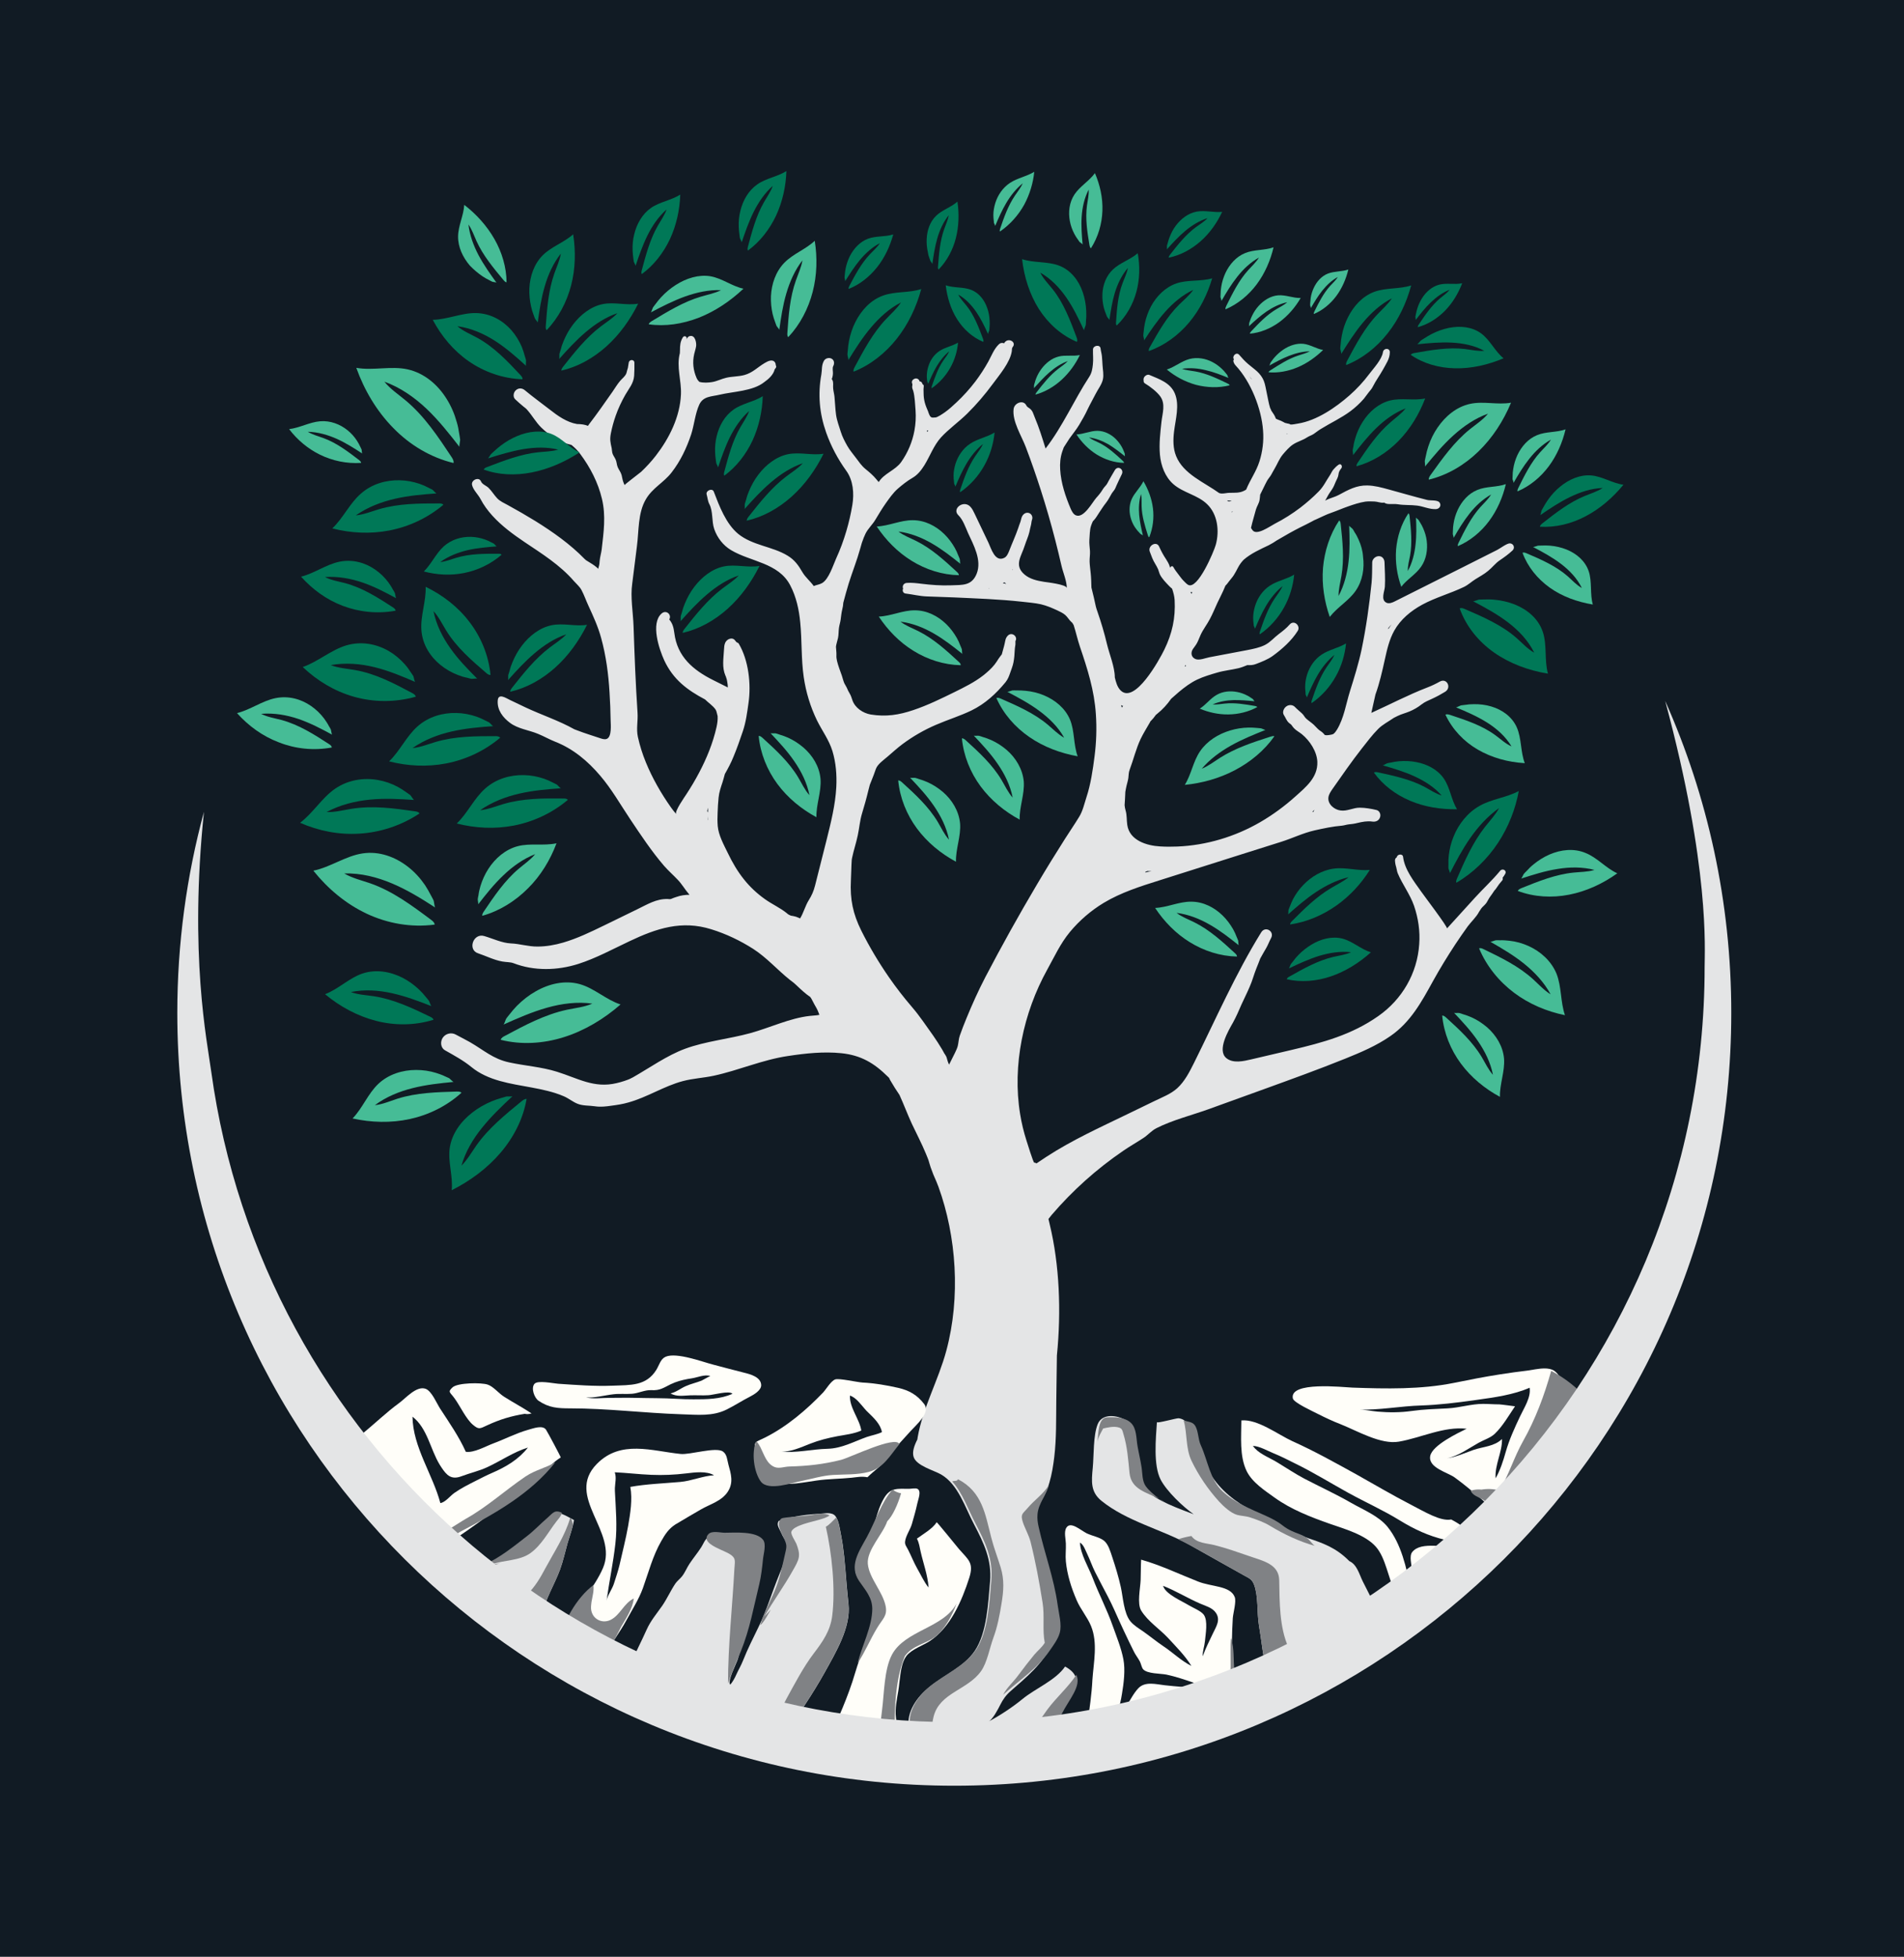 <?xml version="1.0" encoding="utf-8"?>
<!-- Generator: Adobe Illustrator 27.8.0, SVG Export Plug-In . SVG Version: 6.00 Build 0)  -->
<svg version="1.1" id="Layer_1" xmlns="http://www.w3.org/2000/svg" xmlns:xlink="http://www.w3.org/1999/xlink" x="0px" y="0px"
	 viewBox="0 0 157.86 162.2" style="enable-background:new 0 0 157.86 162.2;" xml:space="preserve">
<style type="text/css">
	.st0{fill:#111B24;}
	.st1{fill:#E4E5E6;}
	.st2{fill:#46BC96;}
	.st3{fill:#007857;}
	.st4{fill:#FFFEF9;}
	.st5{fill:#808285;}
</style>
<rect class="st0" width="157.86" height="162.2"/>
<g>
	<path id="trunk_00000117665252238110388740000013716946676964539281_" class="st1" d="M114.82,54.65c0.18-0.82,0.37-1.65,0.78-2.38
		c0.52-0.93,1.38-1.64,2.32-2.15c1.11-0.6,2.34-0.93,3.46-1.47c0.35-0.17,0.63-0.44,0.95-0.64c0.36-0.23,0.72-0.41,1.05-0.69
		c0.34-0.27,0.61-0.64,0.97-0.88c0.37-0.25,0.72-0.5,1.05-0.81c0.23-0.21,0.1-0.57-0.21-0.59c-0.26-0.01-0.81,0.42-1.05,0.54
		c-0.93,0.47-1.87,0.94-2.8,1.41c-1.89,0.95-3.79,1.9-5.68,2.85c-0.23,0.12-0.51,0.23-0.73,0.11c-0.47-0.25-0.13-0.94-0.11-1.33
		c0.04-0.67-0.01-1.34-0.03-2.01c-0.01-0.27-0.18-0.51-0.47-0.51c-0.27,0-0.54,0.23-0.55,0.51c-0.01,0.56,0,1.1-0.05,1.67
		c-0.19,1.86-0.45,3.72-0.83,5.55c-0.25,1.18-0.61,2.33-0.97,3.48c-0.33,1.06-0.49,2.21-1.07,3.17c-0.09,0.14-0.18,0.28-0.32,0.37
		c-0.08,0.05-0.65,0.15-0.72,0.05c-0.02-0.04-0.05-0.07-0.08-0.1c-0.1-0.11-0.22-0.19-0.34-0.27c-0.15-0.11-0.31-0.31-0.47-0.46
		c-0.2-0.18-0.42-0.32-0.62-0.5c-0.14-0.12-0.19-0.29-0.37-0.45c-0.17-0.16-0.38-0.32-0.57-0.52c-0.18-0.19-0.49-0.21-0.72-0.04
		c-0.21,0.15-0.34,0.48-0.2,0.7c0.16,0.24,0.22,0.49,0.45,0.68c0.05,0.04,0.11,0.08,0.16,0.12c-0.01,0,0.05,0.08,0.03,0.04
		c0.03,0.04,0.13,0.19,0.2,0.26c0.19,0.2,0.45,0.33,0.66,0.5c0.66,0.54,1.25,1.44,1.28,2.3c0.04,1.28-0.94,2.07-1.81,2.85
		c-0.9,0.81-1.88,1.53-2.93,2.14c-2.09,1.21-4.46,1.92-6.87,2.02c-0.48,0.02-0.95,0.02-1.43-0.01c-1.09-0.06-2.54-0.49-2.72-1.79
		c-0.06-0.41-0.02-0.8-0.14-1.2c-0.04-0.14-0.07-0.29-0.08-0.43c0.02-0.29,0.04-0.58,0.05-0.87c0-0.08,0.01-0.15,0.01-0.23
		c0.03-0.17,0.06-0.34,0.1-0.51c0.05-0.21,0.12-0.43,0.15-0.64c0.03-0.24,0.02-0.46,0.11-0.69c0.32-0.85,0.52-1.72,0.91-2.55
		c0.22-0.46,0.5-0.9,0.75-1.34c0.02-0.04,0.05-0.09,0.07-0.13c0.04-0.03,0.08-0.08,0.09-0.09c0.1-0.1,0.18-0.2,0.26-0.31
		c0.03-0.04,0.06-0.08,0.09-0.12c0.04-0.03,0.08-0.06,0.12-0.1c0.45-0.36,0.83-0.78,1.15-1.24c0.22-0.19,0.43-0.38,0.65-0.57
		c0.47-0.39,0.96-0.76,1.51-1.02c0.53-0.25,1.11-0.42,1.66-0.58c0.58-0.17,1.16-0.22,1.75-0.36c0.25-0.06,0.48-0.15,0.72-0.25
		c0.01,0,0.02-0.01,0.03-0.01c0.23,0.01,0.46,0.01,0.71-0.09c0.47-0.18,0.97-0.37,1.39-0.67c0.77-0.56,1.56-1.26,2.07-2.07
		c0.27-0.42-0.3-0.95-0.66-0.54c-0.27,0.31-0.59,0.56-0.91,0.8c-0.39,0.29-0.69,0.67-1.14,0.9c-0.46,0.23-0.98,0.33-1.49,0.43
		c-1.04,0.2-2.08,0.39-3.12,0.59c-0.31,0.06-0.84,0.28-1.15,0.15c-0.38-0.16-0.41-0.55-0.21-0.84c0.12-0.17,0.25-0.33,0.35-0.52
		c0.11-0.21,0.18-0.43,0.28-0.64c0.21-0.46,0.53-0.86,0.76-1.3c0.24-0.44,0.42-0.9,0.63-1.35c0.21-0.45,0.45-0.89,0.63-1.34
		c0.01-0.04,0.03-0.07,0.04-0.1c0.02-0.01,0.04-0.03,0.05-0.04c0.09-0.09,0.15-0.19,0.23-0.29c0.13-0.18,0.29-0.34,0.41-0.53
		c0.13-0.2,0.23-0.4,0.34-0.61c0.14-0.27,0.29-0.47,0.48-0.67c0.61-0.53,1.36-0.86,2.09-1.21c0.24-0.12,0.46-0.26,0.68-0.41
		c0.05-0.03,0.11-0.05,0.16-0.09c0.57-0.34,1.16-0.67,1.75-0.97c0.32-0.16,0.64-0.31,0.95-0.48c0.08-0.04,0.16-0.09,0.24-0.13
		c0.03-0.01,0.07-0.03,0.1-0.04c0.44-0.19,0.86-0.42,1.31-0.57c0.46-0.16,0.91-0.36,1.37-0.52c0.45-0.16,0.97-0.33,1.44-0.4
		c0.25-0.03,0.51-0.02,0.76-0.01c0.25,0.01,0.49,0.12,0.73,0.1c0,0,0.04,0,0.07-0.01c0.03,0.02,0.09,0.05,0.1,0.06
		c0.09,0.04,0.19,0.06,0.3,0.06c0.25,0.01,0.49-0.02,0.74,0.02c0.53,0.09,1.07,0.04,1.6,0.11c0.54,0.07,1.01,0.32,1.57,0.29
		c0.28-0.02,0.46-0.31,0.28-0.55c-0.17-0.23-0.77-0.14-1.03-0.21c-1.07-0.27-2.13-0.58-3.19-0.87c-0.58-0.16-1.17-0.32-1.77-0.33
		c-0.9-0.02-1.59,0.37-2.35,0.78c-0.31,0.17-0.67,0.25-0.99,0.4c-0.05,0.03-0.1,0.05-0.15,0.08c0.06-0.11,0.12-0.22,0.18-0.33
		c0.11-0.21,0.24-0.39,0.37-0.58c0.14-0.2,0.23-0.43,0.32-0.65c0.08-0.19,0.21-0.39,0.23-0.59c0.02-0.21,0.09-0.35,0.23-0.52
		c0.14-0.16-0.01-0.46-0.22-0.31c-0.17,0.12-0.29,0.24-0.43,0.4c-0.13,0.15-0.19,0.33-0.3,0.49c-0.33,0.49-0.51,0.92-0.93,1.34
		c-0.47,0.48-0.98,0.92-1.51,1.33c-0.66,0.5-1.37,0.95-2.11,1.33c-0.44,0.23-1.52,1.02-1.86,0.53c-0.04-0.06-0.08-0.12-0.12-0.18
		c0-0.01,0.01-0.02,0.01-0.04c0.11-0.49,0.27-1,0.4-1.49c0.08-0.27,0.25-0.5,0.3-0.78c0.03-0.15,0.03-0.3,0.05-0.45
		c0.2-0.38,0.37-0.78,0.58-1.16c0.1-0.17,0.23-0.31,0.33-0.48c0.1-0.17,0.18-0.34,0.28-0.5c0.24-0.4,0.39-0.83,0.69-1.19
		c0.24-0.28,0.54-0.63,0.85-0.83c0.36-0.24,0.79-0.34,1.15-0.58c0.18-0.12,0.38-0.17,0.56-0.29c0.19-0.13,0.37-0.28,0.57-0.4
		c0.82-0.51,1.7-0.91,2.48-1.49c0.39-0.29,0.79-0.66,1.11-1.03c0.14-0.17,0.26-0.36,0.4-0.53c0.13-0.16,0.26-0.3,0.35-0.49
		c0.24-0.48,0.57-0.92,0.83-1.39c0.26-0.49,0.57-0.89,0.57-1.45c0-0.36-0.51-0.36-0.57,0c-0.09,0.61-0.78,1.34-1.15,1.83
		c-0.48,0.64-1.02,1.22-1.62,1.75c-1.16,1.02-2.72,2.09-4.27,2.34c-0.22,0.03-0.42,0.09-0.63,0.08c-0.01-0.01-0.03-0.02-0.04-0.03
		c-0.04-0.02-0.08-0.03-0.12-0.04c-0.08-0.01-0.15-0.03-0.22-0.05c-0.02-0.01-0.04-0.01-0.06-0.01c-0.12-0.06-0.23-0.13-0.35-0.18
		c-0.13-0.06-0.29-0.1-0.42-0.18c-0.04-0.12-0.09-0.23-0.16-0.34c-0.07-0.11-0.14-0.22-0.22-0.33c-0.02-0.06-0.04-0.12-0.07-0.17
		c-0.01-0.01-0.02-0.02-0.02-0.03c-0.13-0.4-0.19-0.85-0.28-1.24c-0.08-0.34-0.12-0.71-0.25-1.03c-0.11-0.28-0.33-0.57-0.55-0.77
		c-0.24-0.22-0.5-0.4-0.74-0.61c-0.28-0.24-0.51-0.49-0.75-0.77c-0.23-0.27-0.63,0.12-0.43,0.39c-0.04,0.03-0.06,0.08-0.05,0.14
		c0.03,0.15,0.1,0.26,0.2,0.37c1.25,1.34,2.13,3.56,2.26,5.38c0.07,0.86-0.04,1.74-0.3,2.56c-0.26,0.83-0.77,1.52-1.09,2.31
		c0,0.01-0.01,0.01-0.01,0.02c-0.05,0.04-0.11,0.07-0.17,0.1c-0.38,0.2-0.8,0.16-1.2,0.17c-0.22,0-0.45,0.07-0.67,0.06
		c-0.07,0-0.14-0.02-0.2-0.04c-1.23-0.89-2.97-1.57-3.57-3.07c-0.26-0.64-0.25-1.35-0.17-2.02c0.12-1.01,0.48-2.2,0.06-3.18
		c-0.38-0.88-1.28-1.17-2.1-1.52c-0.16-0.07-0.37,0.06-0.45,0.21c-0.04,0.08-0.05,0.18-0.03,0.27c-0.01,0.09,0.02,0.17,0.12,0.23
		c0.39,0.23,0.98,0.68,1.26,1.07c0.45,0.63,0.18,1.39,0.1,2.09c-0.1,0.91-0.21,1.83-0.13,2.74c0.08,0.91,0.43,1.84,1.11,2.44
		c0.82,0.72,2.02,0.9,2.8,1.66c0.87,0.83,1.04,2.21,0.72,3.37c-0.15,0.54-1.49,3.75-2.29,3.32c-0.16-0.09-0.28-0.25-0.41-0.37
		c-0.15-0.15-0.27-0.34-0.4-0.5c-0.15-0.19-0.3-0.39-0.42-0.61c-0.07-0.13-0.24-0.05-0.26,0.07c-0.03-0.07-0.05-0.15-0.08-0.24
		c-0.07-0.17-0.17-0.33-0.27-0.49c-0.23-0.34-0.4-0.67-0.57-1.04c-0.22-0.49-0.96-0.06-0.77,0.43c0.13,0.35,0.25,0.69,0.45,1.01
		c0.09,0.14,0.17,0.3,0.24,0.45c0.06,0.15,0.09,0.31,0.16,0.45c0.17,0.33,0.48,0.65,0.74,0.92c0.08,0.09,0.17,0.16,0.26,0.24
		c0.1,0.3,0.19,0.61,0.21,0.94c0.08,1.49-0.2,2.77-0.86,4.12c-0.4,0.82-2.45,4.56-3.63,3.36c-0.27-0.28-0.38-0.69-0.47-1.07
		c0-0.86-0.45-1.92-0.65-2.76c-0.22-0.92-0.48-1.8-0.79-2.69c-0.05-0.13-0.09-0.27-0.13-0.41c-0.1-0.51-0.23-1.01-0.35-1.51
		c-0.01-0.03-0.02-0.06-0.02-0.09c-0.01-0.4-0.02-0.8-0.06-1.18c-0.03-0.32-0.08-0.63-0.09-0.95c-0.01-0.3,0.05-0.6,0.03-0.9
		c-0.02-0.31-0.07-0.59-0.05-0.91c0.01-0.21,0.03-0.41,0.04-0.62c0.01-0.06,0.02-0.11,0.02-0.17c0.02-0.26,0.12-0.51,0.23-0.75
		c0.03-0.03,0.06-0.07,0.07-0.07c0.19-0.2,0.32-0.45,0.47-0.67c0.18-0.27,0.35-0.54,0.55-0.79c0.2-0.25,0.32-0.52,0.49-0.8
		c0.06-0.1,0.15-0.18,0.21-0.28c0.08-0.12,0.12-0.25,0.18-0.38c0.14-0.3,0.28-0.61,0.43-0.91c0.2-0.4-0.32-0.75-0.57-0.35
		c-0.18,0.29-0.34,0.59-0.51,0.88c-0.07,0.12-0.12,0.25-0.21,0.36c-0.1,0.12-0.2,0.22-0.28,0.35c-0.16,0.27-0.34,0.49-0.55,0.72
		c-0.32,0.36-1.03,1.71-1.68,1.45c-0.22-0.09-0.33-0.32-0.43-0.53c-0.44-1.03-0.82-2.16-0.88-3.28c-0.03-0.48,0.01-0.99,0.17-1.47
		c0.04-0.12,0.08-0.24,0.13-0.36c0.15-0.24,0.31-0.49,0.47-0.73c0.27-0.38,0.57-0.74,0.81-1.14c0.25-0.42,0.5-0.85,0.7-1.29
		c0.2-0.42,0.44-0.83,0.65-1.25c0.2-0.4,0.51-0.78,0.61-1.21c0.09-0.41-0.01-0.81-0.03-1.22c-0.01-0.24-0.03-0.48-0.05-0.72
		c-0.02-0.21-0.09-0.42-0.11-0.63c-0.03-0.35-0.62-0.27-0.63,0.08c-0.01,0.42,0.04,0.83-0.01,1.26c-0.04,0.36-0.09,0.68-0.29,0.99
		c-1.28,1.96-2.19,4.09-3.63,5.96c-0.28-0.89-0.54-1.74-0.9-2.59c-0.13-0.3-0.15-0.53-0.43-0.74c-0.1-0.08-0.19-0.1-0.26-0.23
		c-0.23-0.51-0.99-0.24-1.06,0.28c-0.13,1.02,0.66,2.23,1.01,3.16c0.45,1.18,0.86,2.37,1.25,3.58c0.44,1.37,0.84,2.76,1.2,4.16
		c0.18,0.7,0.35,1.4,0.51,2.1c0.13,0.56,0.44,1.27,0.44,1.84c-0.06-0.3-1.62-0.47-1.88-0.51c-0.58-0.09-1.19-0.23-1.63-0.61
		c-0.9-0.77-0.24-1.53,0.02-2.39c0.12-0.38,0.3-0.75,0.39-1.14c0.04-0.18,0.07-0.36,0.12-0.53c0.05-0.16,0.04-0.34,0.1-0.49
		c0.08-0.23-0.04-0.48-0.27-0.55c-0.25-0.07-0.47,0.09-0.57,0.31c-0.06,0.13-0.08,0.3-0.12,0.41c-0.07,0.18-0.13,0.36-0.19,0.54
		c-0.22,0.64-0.51,1.26-0.75,1.89c-0.09,0.22-0.19,0.46-0.4,0.57c-0.77,0.39-1.09-0.77-1.31-1.24c-0.38-0.8-0.77-1.61-1.15-2.41
		c-0.1-0.21-0.2-0.42-0.36-0.59c-0.56-0.59-1.55,0.17-0.99,0.71c0.38,0.37,0.59,0.99,0.8,1.47c0.46,1,1.16,2.25,0.72,3.37
		c-0.41,1.03-1.19,0.93-2.14,0.97c-0.82,0.03-1.63-0.03-2.44-0.13c-0.41-0.05-0.8-0.1-1.22-0.07c-0.28,0.02-0.39,0.29-0.3,0.47
		c-0.08,0.15-0.02,0.38,0.2,0.41c0.6,0.07,1.16,0.22,1.77,0.24c0.74,0.03,1.47,0.05,2.21,0.08c1.91,0.09,3.79,0.15,5.69,0.36
		c0.51,0.06,1.05,0.1,1.55,0.21c0.47,0.11,0.91,0.3,1.35,0.5c0.23,0.11,0.47,0.22,0.66,0.38c0.21,0.18,0.33,0.43,0.54,0.61
		c0.03,0.02,0.05,0.04,0.07,0.07c0.03,0.06,0.07,0.11,0.1,0.17c0.19,0.59,0.32,1.2,0.52,1.79c0.63,1.86,1.19,3.61,1.32,5.59
		c0.08,1.17,0.04,2.34-0.11,3.5c-0.14,1.1-0.32,2.33-0.67,3.38c-0.18,0.55-0.3,1.13-0.6,1.62c-0.38,0.63-0.8,1.23-1.19,1.85
		c-0.79,1.24-1.56,2.49-2.31,3.76c-1.5,2.53-2.93,5.1-4.29,7.7c-0.58,1.12-1.08,2.23-1.56,3.4c-0.2,0.47-0.38,0.96-0.55,1.43
		c-0.1,0.28-0.1,0.57-0.17,0.86c-0.05,0.2-0.15,0.4-0.24,0.59c-0.16,0.32-0.32,0.64-0.48,0.96c-0.05-0.11-0.1-0.22-0.13-0.33
		c-0.04-0.12-0.06-0.26-0.12-0.37c-0.02-0.05-0.15-0.24-0.14-0.22c-0.07-0.12-0.13-0.25-0.2-0.36c-0.23-0.38-0.47-0.76-0.73-1.13
		c-0.6-0.83-1.09-1.59-1.76-2.37c-0.68-0.79-1.32-1.62-1.91-2.47c-0.85-1.23-1.62-2.52-2.29-3.86c-0.69-1.39-0.94-2.59-0.86-4.15
		c0.03-0.58,0.03-1.15,0.07-1.72c0.01-0.06,0.02-0.11,0.03-0.17c0.13-0.62,0.34-1.23,0.47-1.86c0.13-0.6,0.17-1.21,0.35-1.8
		c0.19-0.63,0.37-1.26,0.52-1.89c0.04-0.17,0.09-0.33,0.13-0.5c0.04-0.1,0.08-0.2,0.12-0.3c0.14-0.33,0.26-0.67,0.38-1.01
		c0.15-0.41,0.66-0.75,0.98-1.03c0.41-0.35,0.8-0.71,1.23-1.03c0.86-0.64,1.8-1.18,2.78-1.6c0.97-0.42,1.99-0.73,2.94-1.19
		c1.13-0.55,2.03-1.38,2.82-2.34c0.2-0.25,0.29-0.5,0.39-0.79c0.1-0.29,0.21-0.55,0.27-0.86c0.06-0.32,0.09-0.65,0.1-0.96
		c0.01-0.15,0.02-0.29,0.05-0.44c0.01-0.07,0.02-0.14,0.01-0.21c0-0.04,0.02-0.16-0.02-0.11c0.28-0.39-0.27-0.84-0.61-0.49
		c-0.2,0.21-0.2,0.39-0.26,0.65c-0.06,0.29-0.16,0.58-0.23,0.87c0,0.02-0.01,0.03-0.01,0.04c0.01-0.03-0.24,0.31-0.26,0.34
		c-0.11,0.17-0.21,0.34-0.34,0.5c-0.27,0.34-0.6,0.63-0.94,0.9c-0.72,0.56-1.55,0.97-2.36,1.37c-1.12,0.55-2.24,1.1-3.43,1.5
		c-1.21,0.41-2.27,0.57-3.53,0.37c-0.65-0.11-1.3-0.55-1.52-1.17c-0.07-0.2-0.12-0.39-0.23-0.57c-0.1-0.16-0.17-0.31-0.24-0.48
		c-0.06-0.13-0.14-0.24-0.2-0.36c-0.09-0.2-0.14-0.43-0.21-0.64c-0.14-0.4-0.3-0.8-0.4-1.21c-0.04-0.17-0.06-0.32-0.05-0.49
		c0.01-0.24-0.03-0.46-0.04-0.7c0.03-0.24,0.12-0.48,0.17-0.72c0.06-0.28,0.04-0.56,0.08-0.84c0.03-0.23,0.11-0.46,0.14-0.69
		c0.04-0.28,0.06-0.55,0.13-0.83c0.05-0.19,0.08-0.38,0.09-0.57c0.14-0.54,0.29-1.07,0.45-1.6c0.3-0.96,0.68-1.9,0.95-2.88
		c0.04-0.16,0.09-0.32,0.14-0.49c0.02-0.06,0.05-0.12,0.07-0.19c0.02-0.07,0.06-0.14,0.08-0.22c0.05-0.11,0.1-0.23,0.15-0.34
		c0.21-0.43,0.58-0.75,0.82-1.16c0.27-0.45,0.54-0.9,0.84-1.33c0.3-0.42,0.62-0.89,1.02-1.24c0.37-0.32,0.8-0.66,1.22-0.9
		c0.43-0.25,0.72-0.63,0.98-1.04c0.47-0.76,0.77-1.63,1.37-2.3c0.66-0.72,1.48-1.29,2.18-1.98c0.77-0.76,1.48-1.59,2.12-2.46
		c0.55-0.75,1.44-1.78,1.58-2.72c0.02-0.12-0.01-0.24,0.07-0.34c0.34-0.4-0.32-0.8-0.65-0.4c-0.02,0.03-0.04,0.06-0.06,0.09
		c-0.13-0.06-0.3-0.05-0.44,0.09c-0.39,0.37-0.6,0.93-0.86,1.41c-0.32,0.58-0.68,1.13-1.07,1.65c-0.48,0.63-1.01,1.22-1.59,1.76
		c-0.3,0.28-0.6,0.56-0.94,0.8c-0.17,0.12-0.63,0.44-0.81,0.44c-0.06,0-0.12,0-0.18,0.01c-0.14,0-0.22-0.05-0.3-0.22
		c-0.05-0.1-0.08-0.21-0.12-0.32c-0.04-0.12-0.11-0.23-0.15-0.36c-0.09-0.23-0.16-0.49-0.19-0.74c-0.03-0.23-0.02-0.48-0.03-0.71
		c0.01-0.08,0.01-0.17,0.02-0.25c0.01-0.09-0.04-0.14-0.1-0.17c-0.02-0.04-0.03-0.08-0.05-0.12c-0.04-0.08-0.12-0.11-0.19-0.11
		c-0.01-0.04-0.03-0.07-0.05-0.11c-0.21-0.31-0.73-0.04-0.56,0.31c0.03,0.06-0.02,0.21-0.01,0.29c0.01,0.11,0.06,0.2,0.09,0.3
		c0.13,0.47,0.15,1.11,0.19,1.6c0.04,0.56,0.01,1.12-0.09,1.67c-0.17,0.94-0.55,1.84-1.1,2.62c-0.49,0.69-1.44,0.95-1.86,1.66
		c-0.07-0.06-0.13-0.15-0.2-0.23c-0.27-0.33-0.57-0.58-0.9-0.85c-0.33-0.27-0.54-0.59-0.79-0.92c-0.25-0.34-0.51-0.63-0.72-1
		c-0.21-0.37-0.41-0.75-0.54-1.17c-0.14-0.46-0.32-0.91-0.39-1.4c-0.07-0.49-0.08-1-0.13-1.49c-0.02-0.23-0.09-0.46-0.11-0.69
		c-0.03-0.24,0.05-0.49-0.07-0.72c-0.01-0.02-0.03-0.04-0.05-0.07c0.02-0.03,0.04-0.11,0.05-0.13c0.03-0.11,0.05-0.22,0.05-0.33
		c0.01-0.17-0.06-0.44,0.02-0.6c0.12-0.22,0.1-0.49-0.12-0.62c-0.19-0.12-0.51-0.06-0.64,0.16c-0.22,0.39-0.15,0.74-0.22,1.14
		c-0.3,1.65-0.16,3.23,0.4,4.82c0.4,1.13,0.97,2.2,1.67,3.17c0.57,0.79,0.66,1.87,0.5,2.83c-0.12,0.73-0.29,1.46-0.5,2.17
		c-0.23,0.78-0.51,1.54-0.85,2.28c-0.25,0.56-0.6,1.69-1.15,2.02c-0.22,0.13-0.48,0.15-0.7,0.25c-0.29-0.41-0.69-0.72-0.94-1.15
		c-0.33-0.57-0.65-1.02-1.23-1.37c-0.64-0.39-1.37-0.6-2.08-0.83c-0.71-0.23-1.43-0.5-2.01-0.97c-1.02-0.84-1.57-2.31-2.03-3.51
		c-0.12-0.31-0.68-0.09-0.59,0.24c0.08,0.27,0.09,0.54,0.22,0.79c0.33,0.64,0.18,1.41,0.41,2.08c0.25,0.72,0.74,1.35,1.39,1.74
		c1.64,0.98,3.93,1.04,4.91,2.92c0.5,0.95,0.73,2.02,0.83,3.08c0.15,1.51,0.07,3.03,0.29,4.53c0.18,1.24,0.55,2.46,1.1,3.59
		c0.43,0.87,0.99,1.6,1.28,2.54c0.29,0.96,0.37,1.98,0.32,2.98c-0.08,1.49-0.45,2.95-0.81,4.4c-0.32,1.25-0.63,2.51-0.95,3.76
		c-0.13,0.5-0.27,0.81-0.53,1.23c-0.29,0.47-0.42,1.02-0.71,1.5c-0.11-0.05-0.23-0.1-0.34-0.14c-0.14-0.04-0.28-0.07-0.43-0.09
		c-0.04-0.02-0.09-0.04-0.13-0.06c-0.12-0.06-0.11-0.06-0.2-0.14c-0.55-0.45-1.24-0.75-1.82-1.17c-0.65-0.46-1.24-1.01-1.74-1.64
		c-0.53-0.66-0.96-1.4-1.33-2.17c-0.34-0.7-0.77-1.47-0.84-2.24c-0.03-0.36-0.03-0.74-0.01-1.1c0.01-0.42,0.04-0.84,0.08-1.26
		c0.04-0.44,0.19-0.87,0.33-1.29c0.07-0.22,0.13-0.45,0.19-0.67c0.26-0.46,0.51-0.92,0.71-1.42c0.29-0.69,0.54-1.41,0.78-2.12
		c0.26-0.77,0.36-1.56,0.47-2.34c0.23-1.57,0.01-3.55-0.81-4.93c-0.03-0.05-0.07-0.07-0.11-0.08c-0.16-0.04-0.19-0.33-0.48-0.34
		c-0.23,0-0.43,0.14-0.53,0.35c-0.08,0.17-0.09,0.37-0.1,0.56c-0.04,0.76-0.18,1.47,0.12,2.17c0.02,0.05,0.04,0.1,0.07,0.15
		c-0.08-0.17,0.03,0.11,0.04,0.16c0.03,0.14,0.05,0.28,0.07,0.42c0,0.04,0.01,0.08,0.01,0.12c0,0.01,0,0.08,0,0.13
		c-0.03-0.02-0.06-0.04-0.1-0.06c-0.37-0.18-0.73-0.37-1.1-0.55c-1.67-0.83-2.99-1.95-3.23-3.91c-0.06-0.45-0.14-0.79-0.42-1.12
		c0.23-0.39-0.25-0.84-0.64-0.49c-0.92,0.82-0.2,2.95,0.23,3.89c0.74,1.58,1.9,2.45,3.38,3.23c0.28,0.28,0.62,0.49,0.86,0.82
		c0.1,0.14,0.11,0.32,0.16,0.48c0.01,0.02,0.02,0.05,0.02,0.07c0.02,0.31-0.02,0.6-0.09,0.92c-0.3,1.33-0.82,2.6-1.45,3.79
		c-0.32,0.61-0.68,1.21-1.06,1.79c-0.12,0.19-1,1.43-0.83,1.63c-0.07-0.09-0.15-0.17-0.22-0.26c-0.06-0.08-0.12-0.16-0.18-0.24
		c-0.01-0.01-0.04-0.05-0.05-0.07c-0.8-1.13-1.54-2.42-2.07-3.72c-0.28-0.68-0.5-1.38-0.66-2.1c-0.15-0.7,0.02-1.31-0.03-2.03
		c-0.16-2.39-0.25-4.78-0.33-7.17c-0.04-1.12-0.27-2.4-0.11-3.51c0.14-1.02,0.25-2.07,0.39-3.1c0.17-1.27,0.07-2.75,0.74-3.89
		c0.55-0.95,1.49-1.39,2.13-2.22c0.74-0.95,1.25-2.03,1.63-3.17c0.25-0.78,0.33-1.72,0.67-2.46c0.33-0.71,1.02-0.66,1.68-0.82
		c1.13-0.27,2.76-0.29,3.7-1.04c0.36-0.25,0.77-0.62,0.87-1.06c0.02-0.03,0.04-0.06,0.07-0.09c0.08-0.09,0.07-0.19,0.02-0.26
		c0-0.07-0.01-0.13-0.04-0.19c-0.19-0.36-0.61-0.15-0.89,0.02c-0.59,0.35-0.98,0.8-1.68,0.99c-0.49,0.13-1,0.11-1.48,0.22
		c-0.4,0.09-0.77,0.29-1.18,0.36c-0.3,0.05-0.75,0.08-1.07-0.02c-0.09-0.09-0.16-0.18-0.22-0.31c-0.28-0.64-0.36-1.3-0.2-2
		c0.05-0.22,0.13-0.44,0.16-0.66c0.03-0.28-0.08-0.89-0.48-0.83c-0.1,0.01-0.19,0.06-0.24,0.15c-0.03,0.04-0.06,0.09-0.08,0.13
		c0-0.01,0-0.03,0.01-0.04c0.06-0.19-0.2-0.31-0.31-0.13c-0.22,0.35-0.24,0.68-0.24,1.06c0,0.08-0.01,0.17-0.01,0.25
		c-0.3,1.17,0.14,2.25,0.09,3.42c-0.08,1.86-0.96,3.63-2.08,5.08c-0.37,0.48-0.78,0.92-1.22,1.34c-0.11,0.1-1.39,1.06-1.37,1.1
		c-0.04-0.08-0.08-0.17-0.11-0.26c-0.07-0.18-0.09-0.38-0.14-0.57c-0.07-0.25-0.22-0.42-0.32-0.65c-0.09-0.2-0.08-0.44-0.18-0.65
		c-0.08-0.18-0.22-0.34-0.27-0.54c-0.03-0.12-0.03-0.26-0.05-0.38c-0.11-0.49-0.17-0.73-0.07-1.24c0.1-0.5,0.23-0.98,0.4-1.46
		c0.21-0.6,0.48-1.17,0.79-1.72c0.31-0.54,0.69-0.95,0.74-1.59c0.02-0.36,0.03-0.72,0.02-1.08c0-0.3-0.43-0.3-0.47,0
		c-0.02,0.14-0.04,0.28-0.07,0.43c-0.04,0.13-0.08,0.26-0.11,0.39c-0.01,0.03-0.02,0.06-0.03,0.09c-0.12,0.25-0.33,0.39-0.5,0.59
		c-0.24,0.28-0.43,0.61-0.64,0.91c-0.64,0.91-1.26,1.81-1.94,2.69c-0.03,0.04-0.06,0.09-0.09,0.13c-0.27-0.11-0.54-0.14-0.84-0.15
		c-0.02,0-0.05,0-0.06,0c-0.85-0.14-1.62-0.69-2.28-1.21c-0.68-0.53-1.39-1.04-2.05-1.59c-0.21-0.18-0.51-0.22-0.75,0
		c-0.21,0.19-0.25,0.55-0.06,0.74c0.22,0.21,0.45,0.41,0.68,0.6c0.11,0.09,0.23,0.17,0.32,0.28c0.42,0.47,0.71,1.02,1.17,1.47
		c0.68,0.66,1.57,1.24,2.5,1.44c0.27,0.22,0.51,0.45,0.73,0.75c0.83,1.11,1.48,2.37,1.8,3.72c0.34,1.42,0.14,2.77-0.02,4.18
		c-0.04,0.32-0.14,0.63-0.17,0.96c-0.01,0.16-0.02,0.31-0.07,0.47c-0.02,0.06-0.04,0.13-0.05,0.19c-0.03-0.03-0.07-0.07-0.1-0.1
		c-0.24-0.21-0.5-0.36-0.76-0.52c-0.06-0.03-0.11-0.07-0.17-0.11c-0.01-0.01-0.09-0.08-0.1-0.09c-1.2-1.23-2.62-2.23-4.08-3.14
		c-0.75-0.46-1.51-0.9-2.28-1.32c-0.31-0.17-0.64-0.31-0.88-0.56c-0.26-0.27-0.45-0.61-0.73-0.88c-0.19-0.18-0.52-0.28-0.62-0.53
		c-0.16-0.4-0.83-0.12-0.74,0.3c0.09,0.41,0.5,0.78,0.7,1.16c0.26,0.5,0.6,0.96,0.98,1.38c0.78,0.86,1.72,1.55,2.67,2.19
		c1.46,0.98,2.94,1.9,4.1,3.24c0.22,0.25,0.46,0.44,0.62,0.73c0.22,0.41,0.38,0.88,0.58,1.31c0.4,0.87,0.8,1.74,1.05,2.66
		c0.41,1.48,0.61,3.01,0.7,4.54c0.05,0.77,0.08,1.53,0.09,2.3c0.01,0.35,0.11,1.38-0.33,1.54c-0.17,0.06-0.35,0-0.51-0.05
		c-0.65-0.22-1.32-0.42-1.96-0.67c-0.07-0.03-0.14-0.05-0.21-0.08c-1.26-0.71-2.72-1.19-4.04-1.81c-0.43-0.21-0.87-0.41-1.3-0.62
		c-0.3-0.14-0.96-0.6-1.01,0.04c-0.06,0.8,0.43,1.42,1.02,1.86c0.67,0.5,1.55,0.59,2.32,0.91c0.49,0.2,0.94,0.46,1.42,0.65
		c1.5,0.59,2.7,1.6,3.73,2.81c0.95,1.11,1.68,2.4,2.49,3.61c0.89,1.33,1.77,2.66,2.81,3.87c0.36,0.41,0.76,0.76,1.13,1.15
		c0.35,0.36,0.6,0.81,0.93,1.19c0.02,0.02,0.04,0.04,0.05,0.06c-0.36,0-0.73,0.05-1.09,0.18c-0.14,0.05-0.29,0.09-0.43,0.16
		c-0.02,0.01-0.05,0.01-0.08,0.02c-0.07,0-0.13,0-0.2-0.01c-0.95-0.03-1.7,0.45-2.53,0.85c-0.93,0.45-1.86,0.91-2.79,1.36
		c-1.09,0.53-2.19,1.06-3.35,1.4c-0.69,0.2-1.41,0.33-2.13,0.33c-0.76,0.01-1.46-0.23-2.21-0.26c-0.73-0.03-1.49-0.4-2.21-0.61
		c-0.91-0.27-1.4,1.14-0.51,1.43c0.66,0.22,1.32,0.56,2.01,0.68c0.33,0.06,0.67,0.04,0.93,0.14c1.71,0.66,3.64,0.61,5.37,0.06
		c1.47-0.47,2.84-1.22,4.24-1.88c2.25-1.07,4.34-1.76,6.79-0.99c1.23,0.38,2.4,0.94,3.48,1.63c1.14,0.74,1.99,1.73,3.03,2.56
		c0.05,0.04,0.1,0.08,0.16,0.12c0.02,0.01,0.11,0.08,0.14,0.11c0.09,0.08,0.19,0.16,0.28,0.25c0.36,0.34,0.71,0.67,1.11,0.94
		c0.04,0.05,0.07,0.1,0.1,0.15c0.12,0.21,0.22,0.44,0.35,0.65c0.13,0.22,0.23,0.45,0.31,0.68c0,0-0.13,0.02-0.17,0.03
		c-0.03,0-0.08,0.01-0.08,0.01c-0.07,0.01-0.15,0.01-0.22,0.02c-0.11,0.01-0.22,0.02-0.33,0.03c-1.65,0.18-3.33,0.99-4.94,1.43
		c-1.75,0.48-3.71,0.67-5.39,1.29c-1.5,0.55-2.94,1.58-4.33,2.37c-0.09,0.05-0.17,0.09-0.26,0.13c-0.04,0.02-0.09,0.04-0.14,0.06
		c-0.1,0.04-0.21,0.07-0.31,0.11c-0.21,0.07-0.42,0.13-0.64,0.18c-1.87,0.45-3.21-0.4-4.94-0.94c-1.3-0.41-2.66-0.49-3.98-0.78
		c-1.34-0.29-2.1-1.02-3.25-1.68c-0.39-0.22-0.79-0.42-1.18-0.63c-0.35-0.19-0.83-0.09-1.07,0.27c-0.23,0.35-0.16,0.85,0.19,1.04
		c0.76,0.43,1.52,0.84,2.18,1.38c1.4,1.15,3.26,1.38,4.98,1.7c0.91,0.17,1.83,0.36,2.69,0.73c0.4,0.17,0.76,0.48,1.16,0.63
		c0.44,0.17,0.96,0.13,1.42,0.2c0.46,0.07,0.91,0.02,1.38-0.05c0.46-0.06,0.92-0.13,1.37-0.26c1.58-0.43,2.98-1.37,4.55-1.78
		c0.83-0.22,1.7-0.26,2.54-0.44c2.09-0.45,4.05-1.33,6.18-1.64c1.45-0.22,2.94-0.38,4.41-0.23c1.63,0.17,2.72,0.82,3.86,1.95
		c0.03,0.03,0.07,0.07,0.1,0.1c0.03,0.08,0.07,0.15,0.11,0.22c0.24,0.41,0.48,0.8,0.75,1.19c0.36,0.79,0.66,1.6,1.02,2.38
		c0.39,0.83,0.82,1.64,1.17,2.49c0.04,0.11,0.09,0.22,0.13,0.32c0.01,0.03,0.05,0.13,0.07,0.18c0.01,0.03,0.03,0.08,0.03,0.09
		c0.02,0.05,0.03,0.1,0.04,0.14c0.04,0.13,0.08,0.26,0.12,0.39c0.14,0.41,0.3,0.8,0.48,1.19c0.06,0.14,0.12,0.29,0.17,0.43
		c1.49,4.11,1.85,9.15,0.65,13.6c-0.65,2.42-1.94,4.7-2.37,7.15c-0.01,0.07-0.02,0.14-0.03,0.2c-0.26,0.51-0.44,1.03-0.31,1.44
		c0.23,0.74,1.65,1.1,2.28,1.46c1.43,0.83,2,2.77,2.74,4.15c0.8,1.53,1.48,2.95,1.32,4.72c-0.16,1.76-0.25,4.24-1.26,5.74
		c-0.91,1.35-2.57,2.03-3.79,3.02c-0.99,0.8-1.89,2.02-1.7,3.38c0.08,0.59,0.35,1.22,0.59,1.82c2.68,0.02,5.35-0.14,7.98-0.52
		c1.03-0.15,2.07-0.27,3.1-0.41c0.29-0.67,0.59-1.35,0.93-2.01c0.77-1.52,2.3-2.92,0.37-3.97c-0.79,1.15-2.46,1.81-3.53,2.69
		c-0.83,0.68-1.87,1.37-2.82,1.87c0.36-0.19,0.79-1.02,0.97-1.38c0.23-0.46,0.48-0.81,0.88-1.16c1.18-1.04,2.75-2.31,3.33-3.82
		c1.02-2.68-0.08-4.81-0.86-7.35c-0.02-0.07-0.04-0.14-0.06-0.21c-0.22-0.78-0.31-1.6-0.54-2.37c-0.19-0.65-0.09-1.08,0.35-1.6
		c0.93-1.1,1.21-2.64,1.38-4.02c0.19-1.58,0.15-3.12,0.17-4.7c0.02-1.24,0.03-2.49,0.05-3.73c0.37-3.68,0.21-7.54-0.59-10.85
		c-0.04-0.16-0.07-0.31-0.11-0.47c0.09-0.12,0.19-0.23,0.27-0.34c1.73-2.02,3.73-3.81,5.93-5.31c0.55-0.38,1.14-0.71,1.7-1.08
		c0.37-0.25,0.66-0.6,1.06-0.8c1.33-0.67,2.89-1.06,4.29-1.56c1.54-0.56,3.08-1.11,4.62-1.67c2.26-0.82,4.51-1.63,6.74-2.53
		c1.29-0.52,2.59-1.07,3.74-1.87c1.68-1.16,2.58-2.83,3.54-4.57c0.57-1.03,1.19-2.04,1.84-3.03c0.33-0.5,0.68-1,1.03-1.49
		c0.28-0.38,0.73-0.79,0.94-1.21c0.1-0.13,0.16-0.27,0.27-0.38c0.13-0.13,0.26-0.24,0.36-0.39c0.1-0.16,0.17-0.32,0.28-0.47
		c0.12-0.17,0.25-0.34,0.36-0.52c0.06-0.06,0.12-0.13,0.17-0.21c0.14-0.22,0.3-0.43,0.48-0.63c0.06-0.07,0.06-0.16,0.03-0.22
		c0.08-0.1,0.15-0.2,0.21-0.31c0.18-0.29-0.21-0.52-0.42-0.26c-0.64,0.78-1.41,1.48-2.09,2.23c-0.77,0.85-1.54,1.69-2.31,2.54
		c0.09-0.1-1.95-2.78-2.14-3.06c-0.6-0.85-1.37-1.82-1.5-2.88c-0.03-0.28-0.49-0.23-0.52,0.04c-0.09,0.05-0.15,0.14-0.15,0.26
		c0.01,0.2,0.04,0.37,0.1,0.55c0.05,0.17,0.06,0.36,0.13,0.52c0.39,0.93,1.01,1.72,1.35,2.69c0.35,1.02,0.51,2.11,0.43,3.18
		c-0.16,2.42-1.42,4.58-3.39,5.96c-2.22,1.56-4.61,2.2-7.2,2.81c-1.11,0.26-2.22,0.52-3.33,0.78c-0.64,0.15-1.52,0.36-2.08-0.11
		c-0.78-0.66,0.19-2.29,0.56-2.94c0.27-0.49,0.48-0.98,0.7-1.49c0.22-0.49,0.47-0.97,0.68-1.47c0.23-0.51,0.36-1.05,0.57-1.56
		c0.11-0.26,0.21-0.53,0.31-0.79c0.02-0.03,0.04-0.06,0.05-0.09c0.14-0.26,0.29-0.51,0.44-0.77c0.16-0.27,0.25-0.55,0.4-0.82
		c0.32-0.56-0.46-1.05-0.81-0.49c-2.12,3.42-3.77,7.2-5.57,10.82c-0.38,0.76-0.77,1.53-1.39,2.1c-0.54,0.49-1.25,0.75-1.9,1.07
		c-0.75,0.36-1.5,0.73-2.25,1.09c-2.27,1.1-4.57,2.14-6.69,3.52c-0.28,0.18-0.56,0.37-0.84,0.56c-0.05-0.05-0.11-0.07-0.18-0.07
		c-0.08,0-0.59-1.67-0.64-1.82c-0.23-0.72-0.41-1.46-0.53-2.21c-0.66-4.03,0.27-8.39,2.24-11.95c0.6-1.08,1.09-2.17,1.89-3.14
		c0.79-0.95,1.74-1.77,2.8-2.41c1.43-0.86,3.04-1.37,4.63-1.87c2.24-0.71,4.48-1.42,6.72-2.13c1.12-0.35,2.24-0.71,3.36-1.06
		c0.95-0.3,1.81-0.73,2.78-0.95c0.76-0.17,1.51-0.33,2.26-0.39c0.2-0.02,0.38-0.09,0.58-0.11c0.23-0.02,0.46-0.05,0.69-0.11
		c0.43-0.1,0.81-0.18,1.25-0.12c0.27,0.04,0.54-0.06,0.64-0.35c0.09-0.25-0.04-0.55-0.3-0.61c-0.42-0.1-0.93-0.19-1.37-0.19
		c-0.55-0.01-1.04,0.31-1.61,0.23c-0.53-0.07-1.06-0.53-1-1.07c0.03-0.26,0.18-0.48,0.33-0.7c0.8-1.14,1.59-2.28,2.45-3.38
		c0.43-0.54,0.85-1.11,1.34-1.6c0.36-0.37,0.88-0.63,1.31-0.93c0.1-0.05,0.2-0.1,0.3-0.15c0.32-0.16,0.67-0.24,1-0.38
		c0.34-0.14,0.69-0.34,0.99-0.58c0.28-0.22,0.58-0.33,0.9-0.48c0.37-0.17,0.72-0.36,1.06-0.57c0.55-0.34,0.15-1.16-0.43-0.85
		c-0.34,0.19-0.69,0.36-1.06,0.5c-1.56,0.6-3.1,1.41-4.63,2.1c0.11-0.51,0.23-1.01,0.34-1.52C114.38,56.63,114.6,55.64,114.82,54.65
		z M115.38,51.76c-0.09,0.11-0.18,0.23-0.25,0.35c-0.03,0-0.05,0-0.07,0.01C115.15,51.99,115.26,51.87,115.38,51.76z M106.72,35.96
		c0.01,0,0.02,0.01,0.03,0.01c-0.01,0.01-0.02,0.01-0.04,0.02c-0.01-0.02-0.03-0.03-0.04-0.05
		C106.69,35.94,106.71,35.95,106.72,35.96z M106.19,35.37c0,0.01,0,0.01,0,0.02c-0.01-0.01-0.02-0.02-0.02-0.04
		C106.17,35.36,106.18,35.36,106.19,35.37z M105.41,36.23c0,0.01,0,0.01,0,0.02C105.41,36.25,105.41,36.24,105.41,36.23
		C105.41,36.23,105.41,36.23,105.41,36.23z M103.58,31.17c0.06,0.07,0.11,0.13,0.16,0.2c0.02,0.02,0.03,0.05,0.04,0.08
		C103.72,31.36,103.65,31.27,103.58,31.17z M102.21,42.39c-0.03,0.03-0.05,0.05-0.07,0.08c-0.01-0.02-0.01-0.03-0.02-0.05
		C102.15,42.41,102.18,42.4,102.21,42.39z M102,41.5c0.04,0,0.08,0.01,0.12,0.01c-0.09,0.04-0.18,0.06-0.26,0.05
		c-0.05-0.01-0.09-0.04-0.12-0.08C101.83,41.49,101.92,41.49,102,41.5z M98.85,49.08c-0.02,0.05-0.04,0.1-0.06,0.15
		c-0.03-0.05-0.05-0.09-0.08-0.14c0,0,0-0.01-0.01-0.01C98.75,49.08,98.8,49.08,98.85,49.08z M98.27,55.13
		C98.27,55.13,98.27,55.14,98.27,55.13c0.03,0.02,0.05,0.04,0.07,0.06c-0.04,0.02-0.07,0.04-0.11,0.07
		C98.25,55.21,98.26,55.17,98.27,55.13z M81.95,48.76c0.02-0.01,0.03-0.01,0.05-0.02c0,0.01,0,0.02,0,0.03
		C81.98,48.76,81.96,48.76,81.95,48.76z M83.14,48.35c0.04-0.03,0.09-0.05,0.13-0.08c0.05,0.04,0.11,0.08,0.16,0.13
		C83.34,48.37,83.24,48.36,83.14,48.35z M83.96,47.26c-0.02-0.01-0.03-0.03-0.04-0.04c0-0.01,0.01-0.01,0.01-0.02
		c0-0.01,0.01-0.02,0.01-0.02C83.94,47.21,83.95,47.23,83.96,47.26C83.96,47.26,83.96,47.26,83.96,47.26z M89.49,42.78
		C89.49,42.78,89.49,42.78,89.49,42.78C89.52,42.75,89.51,42.77,89.49,42.78z M76.98,35.71c-0.04,0.03-0.08,0.06-0.12,0.08
		c0-0.03-0.01-0.05-0.01-0.08c0-0.01,0-0.03,0-0.04C76.89,35.69,76.93,35.7,76.98,35.71z M67.48,48.62
		C67.42,48.64,67.44,48.63,67.48,48.62L67.48,48.62z M56.93,28.65C56.93,28.65,56.93,28.65,56.93,28.65
		C56.93,28.65,56.93,28.65,56.93,28.65C56.93,28.65,56.93,28.65,56.93,28.65z M54.64,65.55c0,0.01,0.01,0.01,0.01,0.02
		C54.65,65.59,54.65,65.6,54.64,65.55z M58.66,67.94c0.01-0.09,0.01-0.19,0.02-0.28c0,0.11,0,0.23,0,0.34
		C58.68,67.98,58.67,67.96,58.66,67.94z M58.63,67.25c0.02-0.1,0.04-0.2,0.07-0.3c0,0.13,0,0.26,0,0.4
		C58.69,67.31,58.67,67.27,58.63,67.25z M92.74,69.54C92.74,69.54,92.74,69.53,92.74,69.54C92.74,69.53,92.74,69.54,92.74,69.54
		C92.74,69.54,92.74,69.54,92.74,69.54z M93.02,58.64c0,0-0.01,0.01-0.01,0.01c-0.02-0.07-0.04-0.13-0.06-0.2
		c0.05,0.02,0.1,0.05,0.16,0.07C93.08,58.57,93.05,58.6,93.02,58.64z M95.04,72.3c-0.03,0.01-0.05,0.02-0.08,0.02
		c0-0.02,0-0.03,0-0.05c0.06-0.02,0.11-0.05,0.17-0.07c0.11,0.01,0.23,0.01,0.34,0.02C95.32,72.24,95.18,72.26,95.04,72.3z
		 M108.91,67.28c-0.04,0.01-0.07,0.02-0.11,0.02c0.06-0.06,0.11-0.12,0.17-0.18C108.95,67.17,108.92,67.23,108.91,67.28z"/>
	<g id="leaves2_00000038398941289888946880000017426786107018237604_">
		<path class="st2" d="M126.74,78.42c-0.51-0.23-1.04-0.38-1.59-0.44c-0.26-0.03-0.53-0.05-0.79-0.04c-0.12,0-0.24-0.01-0.35,0
			c-0.08,0.01-0.4,0.15-0.45,0.12c0.96,0.55,1.93,1.12,2.8,1.82c0.87,0.7,1.66,1.54,2.2,2.54c-0.54-0.33-0.97-0.81-1.44-1.24
			c-1.2-1.09-2.66-1.8-4.11-2.5c-0.12-0.06-0.26-0.12-0.38-0.07c0.62,1.48,1.65,2.74,2.9,3.68c1.25,0.94,2.71,1.55,4.22,1.86
			c-0.38-1.1-0.27-2.35-0.7-3.44C128.61,79.65,127.73,78.87,126.74,78.42z"/>
		<path class="st2" d="M123.28,85.14c-0.39-0.33-0.82-0.61-1.29-0.82c-0.22-0.1-0.46-0.18-0.69-0.25c-0.1-0.03-0.21-0.08-0.31-0.1
			c-0.08-0.02-0.39,0.02-0.44-0.02c0.7,0.74,1.4,1.49,1.98,2.34c0.58,0.84,1.05,1.78,1.25,2.8c-0.39-0.43-0.63-0.97-0.93-1.47
			c-0.76-1.27-1.87-2.29-2.96-3.28c-0.09-0.08-0.2-0.17-0.32-0.16c0.14,1.45,0.7,2.83,1.55,3.98c0.85,1.15,1.98,2.08,3.24,2.76
			c-0.03-1.06,0.42-2.11,0.34-3.17C124.61,86.72,124.04,85.8,123.28,85.14z"/>
		<path class="st2" d="M119.84,59.24c0.58,1.23,1.53,2.23,2.69,2.9s2.5,1.04,3.89,1.12c-0.36-0.93-0.26-2.05-0.66-2.96
			c-0.39-0.89-1.21-1.47-2.12-1.74c-0.47-0.14-0.96-0.2-1.46-0.19c-0.24,0-0.48,0.02-0.73,0.06c-0.11,0.02-0.22,0.02-0.32,0.04
			c-0.08,0.02-0.36,0.18-0.42,0.16c0.89,0.37,1.77,0.75,2.58,1.26c0.81,0.51,1.53,1.15,2.03,1.98c-0.5-0.22-0.89-0.6-1.33-0.92
			c-1.11-0.82-2.46-1.26-3.79-1.7C120.08,59.22,119.95,59.18,119.84,59.24z"/>
		<path class="st2" d="M102.71,78.36c-0.05-0.04-0.03-0.34-0.06-0.41c-0.03-0.09-0.08-0.19-0.12-0.29
			c-0.08-0.22-0.18-0.43-0.29-0.63c-0.24-0.42-0.53-0.81-0.88-1.15c-0.69-0.67-1.6-1.14-2.6-1.14c-1.01-0.01-1.98,0.48-2.99,0.52
			c0.75,1.13,1.72,2.13,2.88,2.84c1.16,0.72,2.52,1.16,3.91,1.19c0-0.12-0.09-0.21-0.18-0.29c-1.03-0.95-2.09-1.92-3.36-2.55
			c-0.5-0.25-1.03-0.44-1.47-0.78c0.98,0.12,1.91,0.49,2.76,0.98C101.18,77.15,101.95,77.75,102.71,78.36z"/>
		<path class="st2" d="M105.31,61.07c-1.43,0.46-2.87,0.93-4.15,1.74c-0.5,0.32-0.98,0.69-1.52,0.91c0.67-0.79,1.53-1.42,2.44-1.93
			c0.91-0.51,1.88-0.9,2.85-1.29c-0.06,0.02-0.31-0.12-0.39-0.13c-0.1-0.02-0.21-0.01-0.32-0.03c-0.24-0.03-0.48-0.03-0.72-0.03
			c-0.5,0.01-1.02,0.09-1.51,0.24c-0.98,0.29-1.91,0.87-2.49,1.72c-0.59,0.86-0.72,1.91-1.27,2.79c1.42-0.14,2.84-0.53,4.14-1.21
			c1.3-0.68,2.46-1.64,3.29-2.82C105.57,60.99,105.43,61.03,105.31,61.07z"/>
		<path class="st2" d="M104.03,58.13c-0.04,0-0.12-0.15-0.15-0.18c-0.04-0.04-0.1-0.07-0.15-0.1c-0.11-0.08-0.22-0.15-0.35-0.21
			c-0.25-0.13-0.53-0.23-0.81-0.28c-0.56-0.11-1.18-0.06-1.7,0.24c-0.53,0.3-0.88,0.82-1.4,1.14c0.74,0.31,1.54,0.49,2.37,0.48
			c0.83-0.01,1.67-0.21,2.4-0.61c-0.04-0.06-0.11-0.07-0.18-0.09c-0.83-0.14-1.67-0.29-2.52-0.2c-0.33,0.03-0.67,0.1-1,0.07
			c0.55-0.24,1.15-0.34,1.74-0.36C102.86,58.02,103.44,58.07,104.03,58.13z"/>
		<path class="st2" d="M32.96,91.07c-0.62,0.2-1.23,0.47-1.88,0.54c0.94-0.7,2.03-1.14,3.15-1.42s2.25-0.4,3.39-0.51
			c-0.07,0.01-0.3-0.25-0.37-0.3c-0.1-0.06-0.22-0.09-0.33-0.15c-0.24-0.12-0.5-0.21-0.75-0.29c-0.54-0.17-1.1-0.25-1.67-0.25
			c-1.12,0-2.28,0.35-3.13,1.15c-0.87,0.82-1.31,2.02-2.14,2.87c1.54,0.34,3.17,0.39,4.74,0.05c1.57-0.34,3.08-1.08,4.29-2.18
			c-0.09-0.1-0.25-0.1-0.39-0.1C36.22,90.53,34.54,90.57,32.96,91.07z"/>
		<path class="st2" d="M36.04,76.64c-0.02-0.18-0.16-0.29-0.29-0.39c-1.58-1.18-3.19-2.38-5.05-3.03c-0.73-0.25-1.5-0.43-2.16-0.82
			c1.39-0.04,2.74,0.31,3.99,0.84c1.25,0.53,2.42,1.25,3.56,1.99c-0.07-0.04-0.1-0.49-0.14-0.59c-0.06-0.13-0.14-0.27-0.21-0.4
			c-0.15-0.3-0.32-0.59-0.5-0.87c-0.39-0.57-0.86-1.09-1.4-1.51c-1.06-0.83-2.4-1.33-3.78-1.12c-1.41,0.21-2.68,1.15-4.08,1.43
			c1.21,1.51,2.71,2.76,4.43,3.57C32.14,76.55,34.1,76.9,36.04,76.64z"/>
		<path class="st2" d="M37.6,38.38c0.04-0.17-0.06-0.34-0.15-0.48c-1.12-1.69-2.26-3.41-3.81-4.7c-0.61-0.51-1.28-0.95-1.77-1.56
			c1.31,0.47,2.47,1.28,3.49,2.24c1.01,0.96,1.88,2.06,2.74,3.17c-0.05-0.07,0.06-0.5,0.05-0.61c-0.01-0.15-0.05-0.3-0.07-0.45
			c-0.05-0.34-0.11-0.68-0.21-1c-0.19-0.69-0.47-1.34-0.85-1.94c-0.73-1.17-1.84-2.12-3.21-2.43c-1.39-0.31-2.87,0.12-4.27-0.13
			c0.67,1.87,1.7,3.6,3.07,4.99C33.97,36.88,35.7,37.92,37.6,38.38z"/>
		<path class="st2" d="M121.88,35.57c-1.3,1.04-2.29,2.43-3.27,3.8c-0.08,0.11-0.17,0.25-0.15,0.39c1.53-0.37,2.96-1.21,4.12-2.34
			c1.16-1.12,2.07-2.53,2.7-4.04c-1.13,0.2-2.29-0.15-3.41,0.1c-1.1,0.24-2.03,1.01-2.68,1.96c-0.33,0.48-0.59,1.01-0.77,1.57
			c-0.09,0.27-0.16,0.54-0.21,0.81c-0.02,0.12-0.06,0.25-0.08,0.37c-0.01,0.09,0.05,0.44,0.01,0.49c0.74-0.9,1.48-1.79,2.34-2.57
			s1.82-1.44,2.89-1.82C122.94,34.81,122.39,35.16,121.88,35.57z"/>
		<path class="st2" d="M120.93,44.99c-0.04,0.09-0.09,0.19-0.06,0.28c1.03-0.44,1.92-1.18,2.59-2.08c0.67-0.9,1.13-1.96,1.39-3.06
			c-0.76,0.27-1.61,0.17-2.36,0.48c-0.74,0.3-1.29,0.93-1.63,1.65c-0.17,0.37-0.29,0.76-0.35,1.16c-0.03,0.19-0.05,0.38-0.05,0.58
			c0,0.08-0.01,0.18-0.01,0.26c0,0.06,0.09,0.29,0.07,0.33c0.4-0.7,0.82-1.39,1.32-2.02c0.5-0.63,1.09-1.19,1.79-1.58
			c-0.24,0.39-0.58,0.7-0.89,1.04C121.97,42.89,121.44,43.95,120.93,44.99z"/>
		<path class="st2" d="M125.48,40.04c0.4-0.7,0.82-1.39,1.32-2.02c0.5-0.63,1.09-1.19,1.79-1.58c-0.24,0.39-0.58,0.7-0.89,1.04
			c-0.78,0.86-1.3,1.92-1.82,2.97c-0.04,0.09-0.09,0.19-0.06,0.28c1.03-0.44,1.92-1.18,2.59-2.08c0.67-0.9,1.13-1.96,1.39-3.06
			c-0.76,0.27-1.61,0.17-2.36,0.48c-0.74,0.3-1.29,0.93-1.63,1.65c-0.17,0.37-0.29,0.76-0.35,1.16c-0.03,0.19-0.05,0.38-0.05,0.58
			c0,0.08-0.01,0.18-0.01,0.26C125.42,39.77,125.51,39.99,125.48,40.04z"/>
		<path class="st2" d="M101.27,24.95c0.4-0.7,0.82-1.39,1.32-2.02c0.5-0.63,1.09-1.19,1.79-1.58c-0.24,0.39-0.58,0.7-0.89,1.04
			c-0.78,0.86-1.3,1.92-1.82,2.97c-0.04,0.09-0.09,0.19-0.06,0.28c1.03-0.44,1.92-1.18,2.59-2.08c0.67-0.9,1.13-1.96,1.39-3.06
			c-0.76,0.27-1.61,0.17-2.36,0.48c-0.74,0.3-1.29,0.93-1.63,1.65c-0.17,0.37-0.29,0.76-0.35,1.16c-0.03,0.19-0.05,0.38-0.05,0.58
			c0,0.08-0.01,0.18-0.01,0.26C101.2,24.68,101.29,24.91,101.27,24.95z"/>
		<path class="st2" d="M108.68,25.54c0.29-0.5,0.59-1,0.95-1.45c0.36-0.45,0.79-0.86,1.29-1.13c-0.17,0.28-0.42,0.5-0.64,0.74
			c-0.56,0.62-0.94,1.38-1.31,2.13c-0.03,0.06-0.06,0.14-0.04,0.2c0.74-0.31,1.38-0.85,1.86-1.49c0.48-0.65,0.81-1.41,1-2.2
			c-0.55,0.19-1.16,0.13-1.7,0.34c-0.53,0.21-0.93,0.67-1.17,1.19c-0.12,0.26-0.21,0.54-0.25,0.83c-0.02,0.14-0.03,0.28-0.04,0.41
			c0,0.06-0.01,0.13-0.01,0.19C108.63,25.35,108.7,25.51,108.68,25.54z"/>
		<path class="st2" d="M86.54,57.63c-0.48-0.2-0.99-0.32-1.51-0.37c-0.25-0.03-0.5-0.03-0.75-0.03c-0.11,0-0.23-0.01-0.34,0
			c-0.08,0.01-0.38,0.14-0.43,0.11c0.91,0.48,1.83,0.97,2.65,1.58c0.83,0.61,1.57,1.34,2.07,2.23c-0.51-0.28-0.92-0.71-1.36-1.08
			c-1.13-0.95-2.52-1.56-3.89-2.16c-0.12-0.05-0.25-0.1-0.37-0.05c0.58,1.31,1.55,2.42,2.73,3.23c1.18,0.82,2.57,1.34,4.01,1.6
			c-0.36-0.97-0.24-2.09-0.64-3.05C88.31,58.7,87.48,58.02,86.54,57.63z"/>
		<path class="st2" d="M83.46,62.16c-0.39-0.33-0.82-0.61-1.29-0.82c-0.22-0.1-0.46-0.18-0.69-0.25c-0.1-0.03-0.21-0.08-0.31-0.1
			c-0.08-0.02-0.39,0.02-0.44-0.02c0.7,0.74,1.4,1.49,1.98,2.34c0.58,0.84,1.05,1.78,1.25,2.8c-0.39-0.43-0.63-0.97-0.93-1.47
			c-0.76-1.27-1.87-2.29-2.96-3.28c-0.09-0.08-0.2-0.17-0.32-0.16c0.14,1.45,0.7,2.83,1.55,3.98c0.85,1.15,1.98,2.08,3.24,2.76
			c-0.03-1.06,0.42-2.11,0.34-3.17C84.78,63.74,84.22,62.82,83.46,62.16z"/>
		<path class="st2" d="M66.61,61.96c-0.39-0.33-0.82-0.61-1.29-0.82c-0.22-0.1-0.46-0.18-0.69-0.25c-0.1-0.03-0.21-0.08-0.31-0.1
			c-0.08-0.02-0.39,0.02-0.44-0.02c0.7,0.74,1.4,1.49,1.98,2.34c0.58,0.84,1.05,1.78,1.25,2.8c-0.39-0.43-0.63-0.97-0.93-1.47
			c-0.76-1.27-1.87-2.29-2.96-3.28c-0.09-0.08-0.2-0.17-0.32-0.16c0.14,1.45,0.7,2.83,1.55,3.98c0.85,1.15,1.98,2.08,3.24,2.76
			c-0.03-1.06,0.42-2.11,0.34-3.17C67.94,63.53,67.37,62.62,66.61,61.96z"/>
		<path class="st2" d="M78.18,65.65c-0.39-0.33-0.82-0.61-1.29-0.82c-0.22-0.1-0.46-0.18-0.69-0.25c-0.1-0.03-0.21-0.08-0.31-0.1
			c-0.08-0.02-0.39,0.02-0.44-0.02c0.7,0.74,1.4,1.49,1.98,2.34s1.05,1.78,1.25,2.8c-0.39-0.43-0.63-0.97-0.93-1.47
			c-0.76-1.27-1.87-2.29-2.96-3.28c-0.09-0.08-0.2-0.17-0.32-0.16c0.14,1.45,0.7,2.83,1.55,3.98c0.85,1.15,1.98,2.08,3.24,2.76
			c-0.03-1.06,0.42-2.11,0.34-3.17C79.5,67.22,78.94,66.31,78.18,65.65z"/>
		<path class="st2" d="M117.99,43.78c-0.07-0.16-0.15-0.32-0.25-0.47c-0.04-0.07-0.08-0.14-0.12-0.2c-0.03-0.05-0.22-0.17-0.22-0.22
			c0.03,0.75,0.05,1.51-0.04,2.26c-0.08,0.75-0.27,1.51-0.64,2.18c-0.01-0.43,0.11-0.85,0.19-1.28c0.19-1.08,0.07-2.18-0.04-3.26
			c-0.01-0.09-0.02-0.19-0.1-0.24c-0.6,0.89-0.93,1.95-1.02,3c-0.08,1.06,0.08,2.12,0.43,3.09c0.47-0.62,1.19-1.01,1.64-1.66
			c0.44-0.63,0.56-1.42,0.47-2.15C118.25,44.48,118.14,44.12,117.99,43.78z"/>
		<path class="st2" d="M112.64,44.73c-0.09-0.21-0.2-0.42-0.33-0.61c-0.05-0.09-0.1-0.19-0.16-0.27c-0.04-0.06-0.28-0.22-0.29-0.28
			c0.04,0.99,0.06,1.98-0.05,2.97c-0.11,0.99-0.36,1.98-0.83,2.86c-0.01-0.56,0.15-1.12,0.24-1.67c0.24-1.42,0.09-2.86-0.06-4.27
			c-0.01-0.12-0.03-0.25-0.13-0.32c-0.78,1.17-1.22,2.55-1.34,3.94c-0.11,1.38,0.11,2.77,0.56,4.06c0.62-0.81,1.57-1.33,2.15-2.17
			c0.57-0.83,0.74-1.86,0.61-2.82C112.98,45.65,112.84,45.17,112.64,44.73z"/>
		<path class="st2" d="M104.36,25.35c-0.22,0.24-0.4,0.51-0.54,0.8c-0.07,0.14-0.13,0.28-0.18,0.43c-0.02,0.06-0.05,0.13-0.07,0.2
			c-0.01,0.05,0,0.25-0.03,0.27c0.47-0.44,0.95-0.87,1.47-1.23c0.53-0.36,1.1-0.64,1.72-0.77c-0.27,0.24-0.6,0.39-0.91,0.58
			c-0.79,0.47-1.44,1.15-2.08,1.83c-0.05,0.06-0.11,0.12-0.11,0.2c0.87-0.08,1.71-0.43,2.43-0.95c0.72-0.53,1.32-1.22,1.78-2.01
			c-0.63,0.02-1.24-0.27-1.87-0.22C105.35,24.53,104.79,24.88,104.36,25.35z"/>
		<path class="st2" d="M64.27,26.71c0.04,0.1,0.07,0.21,0.11,0.3c0.03,0.07,0.24,0.28,0.23,0.34c0.14-1.01,0.29-2.02,0.58-3.01
			c0.29-0.99,0.71-1.95,1.34-2.76c-0.09,0.57-0.35,1.11-0.54,1.66c-0.5,1.4-0.61,2.89-0.71,4.36c-0.01,0.12-0.01,0.26,0.07,0.35
			c0.99-1.05,1.67-2.37,2.03-3.76c0.36-1.39,0.39-2.84,0.17-4.23c-0.76,0.72-1.79,1.07-2.52,1.82c-0.72,0.74-1.06,1.76-1.11,2.76
			c-0.02,0.51,0.03,1.02,0.14,1.5C64.11,26.26,64.19,26.49,64.27,26.71z"/>
		<path class="st2" d="M56.03,23.62c-0.44,0.28-0.86,0.63-1.22,1.02c-0.17,0.19-0.33,0.38-0.48,0.59c-0.06,0.09-0.15,0.18-0.2,0.27
			c-0.04,0.07-0.12,0.37-0.18,0.4c0.93-0.49,1.87-0.97,2.84-1.32c0.98-0.35,2-0.57,2.99-0.53c-0.53,0.27-1.11,0.37-1.67,0.54
			c-1.43,0.42-2.75,1.23-4.06,2.02c-0.11,0.07-0.23,0.15-0.27,0.27c1.36,0.2,2.81-0.02,4.17-0.55c1.35-0.53,2.61-1.38,3.69-2.4
			c-0.97-0.21-1.76-0.86-2.74-1.03C57.94,22.74,56.9,23.06,56.03,23.62z"/>
		<path class="st2" d="M44.42,82.17c-0.57,0.32-1.09,0.73-1.56,1.2c-0.22,0.23-0.43,0.47-0.62,0.72c-0.08,0.11-0.19,0.22-0.26,0.33
			c-0.06,0.08-0.17,0.48-0.24,0.51c1.18-0.53,2.37-1.05,3.61-1.4c1.23-0.35,2.52-0.51,3.76-0.34c-0.67,0.29-1.4,0.36-2.11,0.51
			c-1.81,0.39-3.49,1.28-5.15,2.17c-0.14,0.07-0.29,0.16-0.34,0.32c1.7,0.43,3.53,0.32,5.24-0.22c1.71-0.54,3.32-1.5,4.7-2.71
			c-1.21-0.39-2.17-1.35-3.4-1.69C46.84,81.24,45.54,81.53,44.42,82.17z"/>
		<path class="st2" d="M46.14,69.9c-1.06,0.23-2.17-0.03-3.21,0.24c-1.03,0.27-1.87,1-2.44,1.88c-0.29,0.45-0.51,0.94-0.66,1.44
			c-0.07,0.24-0.13,0.49-0.16,0.74c-0.02,0.11-0.05,0.23-0.06,0.33c-0.01,0.08,0.07,0.39,0.03,0.44c0.65-0.84,1.32-1.68,2.09-2.41
			c0.77-0.74,1.65-1.37,2.64-1.76c-0.38,0.47-0.89,0.81-1.35,1.2c-1.18,0.99-2.05,2.29-2.91,3.56c-0.07,0.11-0.15,0.23-0.12,0.35
			c1.43-0.4,2.74-1.22,3.79-2.28C44.83,72.59,45.62,71.29,46.14,69.9z"/>
		<path class="st2" d="M94.8,39.89c-0.26,0.54-0.74,0.95-0.98,1.5c-0.23,0.54-0.21,1.15-0.03,1.68c0.09,0.27,0.22,0.53,0.39,0.75
			c0.08,0.11,0.16,0.21,0.26,0.31c0.04,0.04,0.08,0.09,0.12,0.13c0.03,0.03,0.19,0.09,0.2,0.13c-0.13-0.56-0.26-1.12-0.31-1.7
			c-0.05-0.58-0.02-1.17,0.15-1.74c0.07,0.32,0.04,0.66,0.05,0.99c0.02,0.84,0.27,1.64,0.52,2.43c0.02,0.07,0.05,0.14,0.11,0.17
			c0.31-0.76,0.41-1.61,0.31-2.41C95.49,41.33,95.2,40.56,94.8,39.89z"/>
		<path class="st2" d="M86.99,30.88c0.46-0.4,0.98-0.75,1.54-0.95c-0.23,0.25-0.53,0.44-0.8,0.65c-0.7,0.54-1.25,1.24-1.79,1.94
			c-0.05,0.06-0.09,0.13-0.09,0.19c0.8-0.22,1.55-0.66,2.18-1.24c0.63-0.58,1.14-1.29,1.5-2.04c-0.58,0.12-1.17-0.02-1.75,0.12
			c-0.57,0.14-1.07,0.54-1.43,1.02c-0.18,0.24-0.33,0.51-0.44,0.79c-0.05,0.13-0.1,0.27-0.13,0.4c-0.02,0.06-0.04,0.12-0.05,0.18
			c-0.01,0.04,0.01,0.21-0.01,0.24C86.12,31.74,86.53,31.28,86.99,30.88z"/>
		<path class="st2" d="M108.07,28.5c-0.57-0.06-1.17,0.14-1.67,0.48c-0.25,0.17-0.48,0.37-0.69,0.6c-0.1,0.11-0.19,0.22-0.27,0.34
			c-0.04,0.05-0.08,0.1-0.11,0.16c-0.02,0.04-0.06,0.21-0.1,0.23c0.53-0.3,1.07-0.59,1.63-0.81c0.56-0.22,1.15-0.37,1.74-0.38
			c-0.3,0.16-0.64,0.24-0.96,0.35c-0.83,0.27-1.58,0.76-2.32,1.23c-0.06,0.04-0.13,0.09-0.15,0.16c0.8,0.07,1.65-0.09,2.43-0.42
			c0.78-0.33,1.49-0.84,2.1-1.43C109.13,28.91,108.65,28.57,108.07,28.5z"/>
		<path class="st2" d="M93.28,37.83c-0.03-0.02-0.02-0.2-0.03-0.24c-0.02-0.06-0.05-0.11-0.07-0.17c-0.05-0.13-0.1-0.25-0.17-0.37
			c-0.14-0.25-0.31-0.47-0.51-0.67c-0.4-0.39-0.93-0.66-1.51-0.67c-0.59,0-1.15,0.28-1.74,0.3c0.43,0.66,1,1.24,1.67,1.66
			c0.68,0.42,1.46,0.68,2.27,0.7c0-0.07-0.05-0.12-0.1-0.17c-0.6-0.56-1.21-1.12-1.95-1.49c-0.29-0.14-0.6-0.26-0.85-0.45
			c0.57,0.07,1.11,0.29,1.61,0.57C92.39,37.13,92.84,37.48,93.28,37.83z"/>
		<path class="st2" d="M101.95,31.94c-0.02-0.07-0.1-0.12-0.17-0.15c-0.85-0.41-1.72-0.83-2.67-1c-0.37-0.07-0.76-0.09-1.11-0.22
			c0.67-0.1,1.35-0.04,1.99,0.12c0.65,0.15,1.26,0.39,1.87,0.64c-0.04-0.01-0.08-0.2-0.11-0.25c-0.04-0.05-0.09-0.11-0.13-0.16
			c-0.09-0.12-0.2-0.24-0.31-0.34c-0.23-0.22-0.5-0.42-0.79-0.57c-0.57-0.3-1.26-0.42-1.91-0.25c-0.66,0.18-1.21,0.66-1.87,0.87
			c0.7,0.58,1.52,1.02,2.42,1.27C100.06,32.13,101.03,32.17,101.95,31.94z"/>
		<path class="st2" d="M79.49,54.86c-1.03-0.95-2.09-1.92-3.36-2.55c-0.5-0.25-1.03-0.44-1.47-0.78c0.98,0.12,1.91,0.49,2.76,0.98
			c0.85,0.49,1.62,1.09,2.38,1.7c-0.05-0.04-0.03-0.34-0.06-0.41c-0.03-0.09-0.08-0.19-0.12-0.29c-0.08-0.22-0.18-0.43-0.29-0.63
			c-0.24-0.42-0.53-0.81-0.88-1.15c-0.69-0.67-1.6-1.14-2.6-1.14c-1.01-0.01-1.98,0.48-2.99,0.52c0.75,1.13,1.72,2.13,2.88,2.84
			c1.16,0.72,2.52,1.16,3.91,1.19C79.67,55.04,79.58,54.94,79.49,54.86z"/>
		<path class="st2" d="M75.59,46.49c1.16,0.72,2.52,1.16,3.91,1.19c0-0.12-0.09-0.21-0.18-0.29c-1.03-0.95-2.09-1.92-3.36-2.55
			c-0.5-0.25-1.03-0.44-1.47-0.78c0.98,0.12,1.91,0.49,2.76,0.98c0.85,0.49,1.62,1.09,2.38,1.7c-0.05-0.04-0.03-0.34-0.06-0.41
			c-0.03-0.09-0.08-0.19-0.12-0.29c-0.08-0.22-0.18-0.43-0.29-0.63c-0.24-0.42-0.53-0.81-0.88-1.15c-0.69-0.67-1.6-1.14-2.6-1.14
			c-1.01-0.01-1.98,0.48-2.99,0.52C73.45,44.78,74.42,45.77,75.59,46.49z"/>
		<path class="st2" d="M26.53,37.69c1.02,0.5,2.21,0.76,3.41,0.68c0-0.1-0.09-0.17-0.16-0.23c-0.92-0.7-1.85-1.42-2.97-1.83
			c-0.44-0.16-0.9-0.28-1.29-0.52c0.85,0.02,1.67,0.26,2.41,0.59c0.75,0.34,1.43,0.77,2.1,1.21C30,37.56,30,37.32,29.98,37.26
			c-0.03-0.08-0.08-0.15-0.11-0.23c-0.08-0.17-0.17-0.34-0.27-0.49c-0.21-0.33-0.48-0.63-0.79-0.88c-0.61-0.49-1.41-0.81-2.27-0.74
			c-0.87,0.07-1.7,0.55-2.57,0.65C24.64,36.45,25.51,37.19,26.53,37.69z"/>
		<path class="st2" d="M27.51,61.96c-0.01-0.13-0.12-0.21-0.23-0.28c-1.23-0.8-2.48-1.6-3.94-2c-0.57-0.15-1.17-0.24-1.69-0.51
			c1.08-0.09,2.14,0.1,3.11,0.43c0.98,0.34,1.88,0.81,2.78,1.3c-0.05-0.03-0.08-0.35-0.11-0.43c-0.04-0.1-0.11-0.19-0.16-0.28
			c-0.11-0.22-0.25-0.42-0.39-0.62c-0.3-0.4-0.67-0.76-1.09-1.05c-0.82-0.57-1.87-0.87-2.95-0.65c-1.1,0.22-2.09,0.97-3.19,1.24
			c0.94,1.05,2.11,1.91,3.46,2.42C24.47,62.07,26,62.24,27.51,61.96z"/>
		<path class="st2" d="M85.75,14.24c-0.63,0.39-1.39,0.51-2.01,0.92c-0.61,0.4-1.02,1.03-1.22,1.67c-0.1,0.33-0.16,0.66-0.16,0.99
			c0,0.16,0.01,0.31,0.03,0.46c0.01,0.07,0.01,0.14,0.02,0.2c0.01,0.05,0.11,0.21,0.1,0.25c0.27-0.64,0.55-1.28,0.91-1.89
			c0.36-0.61,0.81-1.19,1.38-1.65c-0.16,0.36-0.42,0.68-0.65,1.02c-0.58,0.86-0.91,1.81-1.23,2.75c-0.03,0.08-0.05,0.17-0.01,0.23
			c0.84-0.58,1.53-1.36,2.01-2.23C85.38,16.1,85.66,15.16,85.75,14.24z"/>
		<path class="st2" d="M89.09,16.11c-0.44,0.66-0.53,1.47-0.39,2.21c0.07,0.38,0.2,0.74,0.38,1.08c0.09,0.16,0.18,0.32,0.29,0.46
			c0.05,0.06,0.09,0.14,0.14,0.2c0.04,0.04,0.24,0.16,0.25,0.21c-0.07-0.76-0.13-1.53-0.08-2.3c0.05-0.77,0.22-1.55,0.58-2.25
			c0.03,0.43-0.08,0.87-0.14,1.31c-0.15,1.11,0.03,2.22,0.21,3.31c0.02,0.09,0.04,0.19,0.12,0.24c0.6-0.94,0.91-2.02,0.95-3.1
			c0.04-1.08-0.2-2.15-0.62-3.13C90.3,15.01,89.54,15.44,89.09,16.11z"/>
		<path class="st2" d="M128.49,48.71c1.02,0.73,2.26,1.18,3.57,1.4c-0.25-0.88-0.05-1.9-0.34-2.76c-0.29-0.85-1-1.46-1.84-1.8
			c-0.43-0.17-0.89-0.28-1.37-0.32c-0.23-0.02-0.46-0.02-0.69-0.01c-0.1,0.01-0.21,0-0.31,0.01c-0.07,0.01-0.36,0.13-0.41,0.11
			c0.81,0.42,1.61,0.86,2.32,1.4c0.71,0.54,1.34,1.2,1.73,2c-0.45-0.25-0.79-0.63-1.17-0.97c-0.97-0.85-2.2-1.39-3.42-1.91
			c-0.1-0.04-0.22-0.09-0.33-0.04C126.66,46.99,127.47,47.98,128.49,48.71z"/>
		<path class="st2" d="M128.47,70.83c-0.48,0.21-0.93,0.49-1.34,0.83c-0.2,0.16-0.38,0.34-0.55,0.53c-0.08,0.08-0.17,0.16-0.24,0.25
			c-0.05,0.06-0.17,0.37-0.23,0.39c0.99-0.32,1.99-0.64,3.02-0.8c1.02-0.17,2.08-0.18,3.07,0.08c-0.57,0.17-1.16,0.16-1.74,0.22
			c-1.49,0.15-2.91,0.72-4.32,1.29c-0.12,0.05-0.25,0.11-0.3,0.23c1.35,0.51,2.84,0.59,4.26,0.31c1.43-0.28,2.79-0.91,3.99-1.77
			c-0.95-0.43-1.67-1.31-2.64-1.69C130.49,70.3,129.42,70.42,128.47,70.83z"/>
		<path class="st2" d="M40,22.9c0.18,0.12,0.37,0.23,0.56,0.32c0.08,0.04,0.17,0.1,0.25,0.13c0.06,0.03,0.33,0.04,0.36,0.09
			c-0.53-0.73-1.06-1.48-1.49-2.28c-0.42-0.8-0.74-1.66-0.84-2.55c0.29,0.42,0.46,0.91,0.67,1.38c0.54,1.19,1.39,2.21,2.23,3.22
			c0.07,0.08,0.15,0.18,0.26,0.19c-0.01-1.24-0.38-2.49-1.01-3.59c-0.63-1.1-1.5-2.06-2.5-2.83c-0.05,0.9-0.5,1.72-0.51,2.62
			c-0.01,0.89,0.4,1.74,0.98,2.42C39.28,22.35,39.63,22.65,40,22.9z"/>
	</g>
	<g id="leaves1_00000038389828769963881750000013296119419910168253_">
		<path class="st3" d="M39.48,94.97c-0.39,0.56-0.73,1.16-1.22,1.65c0.32-1.13,0.94-2.19,1.7-3.13c0.76-0.95,1.64-1.79,2.54-2.63
			c-0.05,0.05-0.43,0.01-0.52,0.03c-0.12,0.03-0.26,0.08-0.38,0.11c-0.29,0.08-0.57,0.18-0.84,0.29c-0.57,0.24-1.12,0.55-1.6,0.93
			c-0.96,0.74-1.7,1.77-1.87,2.92c-0.17,1.17,0.28,2.34,0.16,3.52c1.55-0.78,2.96-1.83,4.06-3.12c1.1-1.29,1.88-2.84,2.15-4.45
			c-0.15-0.01-0.28,0.09-0.4,0.18C41.88,92.4,40.48,93.54,39.48,94.97z"/>
		<path class="st3" d="M35.65,84.27c-1.49-0.72-3.01-1.44-4.65-1.69c-0.64-0.1-1.3-0.12-1.91-0.35c1.13-0.23,2.3-0.15,3.42,0.1
			c1.12,0.25,2.19,0.65,3.26,1.07c-0.06-0.03-0.16-0.37-0.21-0.45c-0.07-0.1-0.16-0.19-0.24-0.29c-0.17-0.22-0.36-0.43-0.56-0.62
			c-0.42-0.4-0.89-0.74-1.4-1c-1.01-0.51-2.19-0.71-3.29-0.35c-1.12,0.37-2.01,1.3-3.12,1.72c1.24,1.03,2.68,1.81,4.23,2.21
			c1.55,0.4,3.21,0.39,4.76-0.09C35.91,84.4,35.78,84.33,35.65,84.27z"/>
		<path class="st3" d="M40.31,55.78c0.1,0.09,0.22,0.18,0.36,0.16c-0.16-1.63-0.8-3.16-1.76-4.4c-0.95-1.25-2.22-2.22-3.62-2.9
			c0.05,1.2-0.45,2.43-0.35,3.62c0.09,1.17,0.73,2.17,1.58,2.86c0.43,0.35,0.92,0.63,1.44,0.83c0.25,0.1,0.51,0.18,0.77,0.23
			c0.12,0.03,0.23,0.07,0.35,0.09c0.09,0.01,0.44-0.05,0.49-0.01c-0.79-0.79-1.57-1.59-2.22-2.51c-0.65-0.91-1.18-1.95-1.41-3.09
			c0.43,0.46,0.71,1.05,1.05,1.6C37.85,53.66,39.09,54.73,40.31,55.78z"/>
		<path class="st3" d="M41.08,61.02c-1.65,0-3.33,0-4.96,0.48c-0.64,0.19-1.27,0.45-1.92,0.51c0.99-0.69,2.12-1.12,3.26-1.38
			c1.14-0.26,2.29-0.36,3.44-0.44c-0.07,0-0.28-0.27-0.35-0.31c-0.1-0.06-0.22-0.1-0.32-0.16c-0.24-0.13-0.48-0.23-0.73-0.32
			c-0.53-0.18-1.09-0.29-1.66-0.3c-1.12-0.03-2.31,0.3-3.22,1.11c-0.93,0.82-1.46,2.04-2.36,2.9c1.52,0.39,3.14,0.48,4.74,0.17
			c1.6-0.31,3.17-1.03,4.47-2.13C41.37,61.03,41.22,61.02,41.08,61.02z"/>
		<path class="st3" d="M41.73,66.65c-0.64,0.19-1.27,0.45-1.92,0.51c0.99-0.69,2.12-1.12,3.26-1.38c1.14-0.26,2.29-0.36,3.44-0.44
			c-0.07,0-0.28-0.27-0.35-0.31c-0.1-0.06-0.22-0.1-0.32-0.16c-0.24-0.13-0.48-0.23-0.73-0.32c-0.53-0.18-1.09-0.29-1.66-0.3
			c-1.12-0.03-2.31,0.3-3.22,1.11c-0.93,0.82-1.46,2.04-2.36,2.9c1.52,0.39,3.14,0.48,4.74,0.17c1.6-0.31,3.17-1.03,4.47-2.13
			c-0.09-0.11-0.24-0.11-0.38-0.11C45.03,66.17,43.36,66.17,41.73,66.65z"/>
		<path class="st3" d="M41.32,45.9c-1.16,0-2.33-0.01-3.47,0.33c-0.45,0.13-0.89,0.32-1.35,0.36c0.69-0.5,1.49-0.8,2.28-0.99
			c0.8-0.18,1.6-0.25,2.41-0.31c-0.05,0-0.19-0.19-0.25-0.23c-0.07-0.04-0.15-0.07-0.22-0.11c-0.16-0.09-0.34-0.17-0.51-0.23
			c-0.37-0.13-0.76-0.21-1.16-0.22c-0.79-0.02-1.61,0.21-2.26,0.79c-0.65,0.59-1.02,1.46-1.65,2.08c1.06,0.28,2.2,0.35,3.32,0.13
			c1.12-0.22,2.22-0.73,3.13-1.52C41.52,45.9,41.41,45.9,41.32,45.9z"/>
		<path class="st3" d="M34.47,57.75c-0.03-0.15-0.16-0.23-0.29-0.3c-1.5-0.8-3.03-1.61-4.75-1.91c-0.68-0.12-1.38-0.16-2.01-0.41
			c1.25-0.22,2.49-0.11,3.66,0.18c1.17,0.29,2.26,0.75,3.35,1.22c-0.07-0.03-0.12-0.41-0.16-0.49c-0.06-0.11-0.15-0.21-0.21-0.31
			c-0.15-0.24-0.32-0.47-0.51-0.68c-0.39-0.44-0.85-0.82-1.36-1.11c-1.01-0.57-2.25-0.81-3.49-0.44c-1.26,0.38-2.35,1.36-3.6,1.79
			c1.19,1.13,2.62,2,4.23,2.46C30.94,58.21,32.73,58.24,34.47,57.75z"/>
		<path class="st3" d="M29.8,69.1c1.71-0.1,3.46-0.66,4.98-1.67c-0.07-0.13-0.23-0.16-0.38-0.18c-1.72-0.25-3.47-0.49-5.24-0.21
			c-0.69,0.11-1.39,0.3-2.08,0.27c1.14-0.61,2.38-0.91,3.61-1.03c1.23-0.12,2.44-0.05,3.65,0.03c-0.07,0-0.25-0.34-0.32-0.4
			c-0.09-0.08-0.21-0.14-0.31-0.22c-0.23-0.17-0.47-0.32-0.72-0.46c-0.52-0.28-1.09-0.48-1.68-0.58c-1.17-0.2-2.45-0.01-3.53,0.73
			c-1.1,0.76-1.83,2.02-2.9,2.82C26.4,68.87,28.08,69.21,29.8,69.1z"/>
		<path class="st3" d="M27.55,43.8c1.52,0.39,3.14,0.48,4.74,0.17c1.6-0.31,3.17-1.03,4.47-2.13c-0.09-0.11-0.24-0.11-0.38-0.11
			c-1.65,0-3.33,0-4.96,0.48c-0.64,0.19-1.27,0.45-1.92,0.51c0.99-0.69,2.12-1.12,3.26-1.38c1.14-0.26,2.29-0.36,3.44-0.44
			c-0.07,0-0.28-0.27-0.35-0.31c-0.1-0.06-0.22-0.1-0.32-0.16c-0.24-0.13-0.48-0.23-0.73-0.32c-0.53-0.18-1.09-0.29-1.66-0.3
			c-1.12-0.03-2.31,0.3-3.22,1.11C28.99,41.72,28.46,42.94,27.55,43.8z"/>
		<path class="st3" d="M30.07,48.29c0.98,0.34,1.88,0.81,2.78,1.3c-0.05-0.03-0.08-0.35-0.11-0.43c-0.04-0.1-0.11-0.19-0.16-0.28
			c-0.11-0.22-0.25-0.42-0.39-0.62c-0.3-0.4-0.67-0.76-1.09-1.05c-0.82-0.57-1.87-0.87-2.95-0.65c-1.1,0.22-2.09,0.97-3.19,1.24
			c0.94,1.05,2.11,1.91,3.46,2.42c1.35,0.51,2.87,0.68,4.38,0.4c-0.01-0.13-0.12-0.21-0.23-0.28c-1.23-0.8-2.48-1.6-3.94-2
			c-0.57-0.15-1.17-0.24-1.69-0.51C28.04,47.76,29.1,47.96,30.07,48.29z"/>
		<path class="st3" d="M38.87,29.95c1.27,0.88,2.81,1.43,4.45,1.49c0.02-0.14-0.08-0.25-0.17-0.35c-1.08-1.16-2.19-2.33-3.6-3.1
			c-0.55-0.3-1.15-0.54-1.63-0.95c1.15,0.16,2.19,0.62,3.13,1.22c0.93,0.6,1.76,1.33,2.57,2.07c-0.05-0.05,0.01-0.4-0.01-0.48
			c-0.02-0.11-0.07-0.23-0.1-0.34c-0.07-0.26-0.15-0.51-0.25-0.76c-0.22-0.51-0.51-0.98-0.87-1.39c-0.72-0.81-1.73-1.38-2.9-1.41
			c-1.19-0.03-2.41,0.54-3.61,0.56C36.6,27.87,37.6,29.07,38.87,29.95z"/>
		<path class="st3" d="M70.92,26.69c-0.25,0.49-0.42,1.02-0.53,1.57c-0.05,0.26-0.08,0.52-0.1,0.79c-0.01,0.11-0.03,0.24-0.03,0.35
			c0,0.08,0.11,0.4,0.07,0.46c0.58-0.94,1.17-1.87,1.88-2.71c0.71-0.84,1.53-1.59,2.49-2.08c-0.34,0.52-0.82,0.93-1.24,1.38
			c-1.09,1.15-1.85,2.58-2.6,3.98c-0.06,0.12-0.13,0.25-0.09,0.38c1.39-0.55,2.63-1.53,3.58-2.73c0.95-1.2,1.63-2.63,2.03-4.12
			c-1.03,0.34-2.17,0.17-3.19,0.55C72.18,24.88,71.41,25.72,70.92,26.69z"/>
		<path class="st3" d="M71.31,21.53c0.47-0.55,1.01-1.05,1.64-1.37c-0.22,0.34-0.54,0.61-0.82,0.91c-0.72,0.76-1.22,1.7-1.71,2.63
			c-0.04,0.08-0.08,0.17-0.06,0.25c0.92-0.36,1.73-1.01,2.36-1.8c0.63-0.79,1.07-1.74,1.34-2.72c-0.68,0.22-1.43,0.11-2.1,0.36
			c-0.66,0.25-1.17,0.8-1.5,1.44c-0.16,0.33-0.28,0.67-0.35,1.03c-0.03,0.17-0.06,0.34-0.07,0.52c0,0.08-0.02,0.16-0.02,0.23
			c0,0.06,0.07,0.26,0.05,0.3C70.46,22.7,70.85,22.08,71.31,21.53z"/>
		<path class="st3" d="M77.06,21.41c0.03,0.07,0.05,0.15,0.08,0.22c0.02,0.05,0.17,0.21,0.16,0.26c0.1-0.72,0.21-1.44,0.41-2.13
			c0.2-0.69,0.5-1.36,0.95-1.92c-0.07,0.41-0.25,0.78-0.38,1.16c-0.35,0.98-0.43,2.05-0.51,3.09c-0.01,0.09-0.01,0.19,0.05,0.25
			c0.69-0.71,1.18-1.62,1.43-2.6c0.25-0.98,0.28-2.02,0.13-3.03c-0.53,0.48-1.26,0.68-1.77,1.18c-0.51,0.49-0.75,1.21-0.78,1.93
			c-0.02,0.36,0.02,0.73,0.1,1.09C76.95,21.08,76.99,21.24,77.06,21.41z"/>
		<path class="st3" d="M99.22,17.54c-0.7,0.13-1.3,0.59-1.73,1.16c-0.22,0.29-0.39,0.62-0.52,0.96c-0.06,0.16-0.12,0.33-0.16,0.5
			c-0.02,0.07-0.05,0.15-0.06,0.22c-0.01,0.05,0.02,0.27-0.01,0.3c0.48-0.54,0.98-1.08,1.53-1.54c0.55-0.46,1.18-0.85,1.85-1.06
			c-0.28,0.3-0.64,0.51-0.97,0.75c-0.84,0.62-1.5,1.46-2.15,2.29c-0.05,0.07-0.11,0.15-0.1,0.24c0.97-0.2,1.88-0.69,2.64-1.36
			c0.76-0.67,1.36-1.52,1.79-2.44C100.65,17.64,99.93,17.41,99.22,17.54z"/>
		<path class="st3" d="M87.84,22.03c-0.96-0.38-2.12-0.22-3.1-0.55c0.17,1.49,0.63,2.92,1.39,4.13c0.77,1.2,1.85,2.18,3.16,2.73
			c0.06-0.13,0.01-0.26-0.03-0.38c-0.53-1.41-1.07-2.84-1.98-3.98c-0.36-0.45-0.77-0.86-1.03-1.38c0.88,0.5,1.59,1.24,2.17,2.08
			c0.58,0.84,1.02,1.77,1.46,2.71c-0.03-0.06,0.13-0.37,0.14-0.46c0.02-0.11,0.01-0.24,0.02-0.35c0.03-0.26,0.03-0.53,0.02-0.79
			c-0.02-0.54-0.12-1.07-0.29-1.57C89.44,23.25,88.79,22.41,87.84,22.03z"/>
		<path class="st3" d="M79.36,26.47c0.52,0.82,1.26,1.49,2.16,1.87c0.04-0.09,0.01-0.18-0.02-0.26c-0.36-0.96-0.73-1.94-1.35-2.72
			c-0.24-0.31-0.53-0.59-0.7-0.94c0.6,0.34,1.08,0.85,1.48,1.42c0.39,0.57,0.7,1.21,0.99,1.85c-0.02-0.04,0.09-0.25,0.1-0.31
			c0.01-0.08,0.01-0.16,0.02-0.24c0.02-0.18,0.02-0.36,0.01-0.54c-0.01-0.37-0.08-0.73-0.2-1.07c-0.23-0.66-0.67-1.24-1.32-1.5
			c-0.66-0.26-1.45-0.15-2.12-0.38C78.53,24.67,78.84,25.65,79.36,26.47z"/>
		<path class="st3" d="M79.22,38.44c-0.1,0.33-0.16,0.66-0.16,0.99c0,0.16,0.01,0.31,0.03,0.46c0.01,0.07,0.01,0.14,0.02,0.2
			c0.01,0.05,0.11,0.21,0.1,0.25c0.27-0.64,0.55-1.28,0.91-1.89c0.36-0.61,0.81-1.19,1.38-1.65c-0.16,0.36-0.42,0.68-0.65,1.02
			c-0.58,0.86-0.91,1.81-1.23,2.75c-0.03,0.08-0.05,0.17-0.01,0.23c0.84-0.58,1.53-1.36,2.01-2.23c0.48-0.86,0.75-1.8,0.84-2.72
			c-0.63,0.39-1.39,0.51-2.01,0.92C79.83,37.17,79.43,37.8,79.22,38.44z"/>
		<path class="st3" d="M77.9,29.09c-0.47,0.31-0.78,0.78-0.93,1.28c-0.08,0.25-0.12,0.5-0.13,0.75c0,0.12,0,0.24,0.02,0.35
			c0.01,0.05,0.01,0.11,0.02,0.16c0.01,0.04,0.09,0.16,0.08,0.19c0.2-0.49,0.42-0.98,0.69-1.44c0.28-0.47,0.62-0.91,1.05-1.26
			c-0.12,0.28-0.32,0.52-0.5,0.78c-0.44,0.65-0.69,1.38-0.94,2.1c-0.02,0.06-0.04,0.13-0.01,0.18c0.64-0.44,1.17-1.04,1.54-1.7
			c0.37-0.66,0.58-1.37,0.64-2.08C78.95,28.69,78.37,28.78,77.9,29.09z"/>
		<path class="st3" d="M95.42,25.41c-0.23,0.44-0.4,0.91-0.5,1.39c-0.05,0.23-0.08,0.47-0.1,0.7c-0.01,0.1-0.03,0.21-0.03,0.32
			c0,0.08,0.1,0.36,0.06,0.41c0.54-0.83,1.1-1.65,1.76-2.39c0.66-0.74,1.43-1.39,2.32-1.81c-0.32,0.46-0.76,0.82-1.16,1.21
			c-1.02,1.01-1.73,2.27-2.43,3.52c-0.06,0.1-0.12,0.22-0.09,0.34c1.3-0.46,2.45-1.31,3.34-2.37c0.89-1.06,1.52-2.33,1.91-3.66
			c-0.96,0.28-2.01,0.1-2.96,0.42C96.61,23.81,95.88,24.55,95.42,25.41z"/>
		<path class="st3" d="M92.29,22.32c-0.58,0.54-0.86,1.31-0.89,2.06c-0.02,0.38,0.03,0.77,0.12,1.14c0.05,0.18,0.11,0.35,0.18,0.52
			c0.03,0.07,0.05,0.16,0.09,0.23c0.03,0.05,0.2,0.22,0.19,0.26c0.11-0.76,0.23-1.52,0.45-2.26c0.23-0.74,0.57-1.46,1.08-2.06
			c-0.07,0.43-0.28,0.83-0.43,1.24c-0.4,1.05-0.48,2.17-0.55,3.27c-0.01,0.09-0.01,0.2,0.06,0.26c0.8-0.77,1.35-1.76,1.63-2.8
			c0.28-1.04,0.3-2.14,0.11-3.19C93.72,21.52,92.88,21.77,92.29,22.32z"/>
		<path class="st3" d="M111.2,29.34c0.56-0.9,1.13-1.8,1.81-2.61c0.68-0.81,1.47-1.53,2.39-2c-0.33,0.5-0.79,0.89-1.2,1.33
			c-1.05,1.1-1.78,2.48-2.5,3.83c-0.06,0.11-0.12,0.24-0.09,0.37c1.34-0.53,2.53-1.47,3.44-2.63c0.92-1.16,1.56-2.53,1.95-3.97
			c-0.99,0.32-2.08,0.17-3.06,0.53c-0.97,0.36-1.71,1.17-2.18,2.11c-0.24,0.47-0.41,0.98-0.51,1.51c-0.05,0.25-0.08,0.5-0.1,0.76
			c-0.01,0.11-0.03,0.23-0.03,0.34C111.13,28.98,111.23,29.28,111.2,29.34z"/>
		<path class="st3" d="M106.94,75.14c-0.03,0.09-0.08,0.19-0.11,0.28c-0.02,0.07,0,0.34-0.04,0.38c0.74-0.65,1.48-1.3,2.31-1.85
			c0.83-0.55,1.74-1.01,2.71-1.24c-0.43,0.36-0.95,0.6-1.43,0.89c-1.24,0.73-2.25,1.74-3.25,2.74c-0.08,0.08-0.17,0.18-0.17,0.29
			c1.38-0.2,2.71-0.77,3.84-1.57c1.13-0.8,2.07-1.83,2.77-2.95c-1,0.09-1.98-0.24-2.98-0.11c-0.99,0.13-1.88,0.67-2.54,1.36
			c-0.34,0.35-0.62,0.75-0.84,1.16C107.11,74.73,107.02,74.93,106.94,75.14z"/>
		<path class="st3" d="M108.25,57.57c0.01,0.05,0.11,0.21,0.1,0.25c0.27-0.64,0.55-1.28,0.91-1.89c0.36-0.61,0.81-1.19,1.38-1.65
			c-0.16,0.36-0.42,0.68-0.65,1.02c-0.58,0.86-0.91,1.81-1.23,2.75c-0.03,0.08-0.05,0.17-0.01,0.23c0.84-0.58,1.53-1.36,2.01-2.23
			c0.48-0.86,0.75-1.8,0.84-2.72c-0.63,0.39-1.39,0.51-2.01,0.92c-0.61,0.4-1.02,1.03-1.22,1.67c-0.1,0.33-0.16,0.66-0.16,0.99
			c0,0.16,0.01,0.31,0.03,0.46C108.24,57.43,108.24,57.5,108.25,57.57z"/>
		<path class="st3" d="M105.28,48.55c-0.61,0.4-1.02,1.03-1.22,1.67c-0.1,0.33-0.16,0.66-0.16,0.99c0,0.16,0.01,0.31,0.03,0.46
			c0.01,0.07,0.01,0.14,0.02,0.2c0.01,0.05,0.11,0.21,0.1,0.25c0.27-0.64,0.55-1.28,0.91-1.89c0.36-0.61,0.81-1.19,1.38-1.65
			c-0.16,0.36-0.42,0.68-0.65,1.02c-0.58,0.86-0.91,1.81-1.23,2.75c-0.03,0.08-0.05,0.17-0.01,0.23c0.84-0.58,1.53-1.36,2.01-2.23
			c0.48-0.86,0.75-1.8,0.84-2.72C106.66,48.02,105.9,48.14,105.28,48.55z"/>
		<path class="st3" d="M115.3,34.99c-1.09,0.93-1.91,2.14-2.71,3.33c-0.07,0.1-0.14,0.22-0.12,0.33c1.31-0.36,2.51-1.11,3.48-2.1
			s1.71-2.21,2.21-3.52c-0.96,0.2-1.96-0.07-2.92,0.17c-0.94,0.24-1.72,0.92-2.25,1.75c-0.27,0.42-0.48,0.88-0.62,1.36
			c-0.07,0.23-0.13,0.46-0.16,0.7c-0.02,0.1-0.05,0.21-0.06,0.31c-0.01,0.08,0.06,0.37,0.02,0.42c0.61-0.79,1.23-1.57,1.94-2.26
			c0.71-0.69,1.53-1.28,2.43-1.63C116.19,34.3,115.72,34.62,115.3,34.99z"/>
		<path class="st3" d="M120.64,30.53c1.34,0.03,2.71-0.28,4.02-0.83c-0.72-0.58-1.12-1.53-1.87-2.07c-0.74-0.54-1.72-0.64-2.67-0.45
			c-0.48,0.1-0.96,0.27-1.41,0.5c-0.22,0.11-0.43,0.24-0.63,0.37c-0.09,0.06-0.19,0.11-0.28,0.18c-0.06,0.05-0.25,0.31-0.31,0.31
			c0.97-0.1,1.93-0.19,2.88-0.14c0.95,0.05,1.89,0.24,2.69,0.68c-0.55,0.04-1.07-0.08-1.6-0.15c-1.36-0.16-2.77,0.08-4.17,0.33
			c-0.12,0.02-0.25,0.05-0.33,0.15C118.01,30.14,119.3,30.5,120.64,30.53z"/>
		<path class="st3" d="M117.37,26.53c0.39-0.51,0.79-1.02,1.25-1.46c0.46-0.44,0.99-0.83,1.57-1.05c-0.23,0.28-0.53,0.49-0.81,0.72
			c-0.7,0.6-1.23,1.38-1.75,2.16c-0.04,0.06-0.09,0.14-0.08,0.22c0.84-0.23,1.62-0.72,2.25-1.36c0.63-0.64,1.1-1.43,1.43-2.28
			c-0.62,0.13-1.27-0.04-1.88,0.11c-0.61,0.15-1.11,0.59-1.45,1.13c-0.17,0.27-0.31,0.57-0.4,0.88c-0.05,0.15-0.08,0.3-0.11,0.45
			c-0.01,0.07-0.03,0.14-0.04,0.2C117.35,26.31,117.39,26.5,117.37,26.53z"/>
		<path class="st3" d="M122.67,66.8c-1.01,0.57-1.74,1.52-2.15,2.53c-0.21,0.51-0.34,1.04-0.4,1.57c-0.03,0.25-0.04,0.5-0.03,0.75
			c0,0.11-0.01,0.23,0,0.33c0.01,0.08,0.15,0.35,0.12,0.41c0.51-1,1.04-2,1.69-2.93c0.65-0.93,1.44-1.81,2.39-2.48
			c-0.3,0.56-0.76,1.04-1.16,1.55c-1.02,1.3-1.68,2.8-2.32,4.27c-0.05,0.12-0.11,0.26-0.06,0.37c1.4-0.82,2.59-2,3.46-3.32
			c0.87-1.33,1.44-2.8,1.71-4.28C124.89,66.12,123.69,66.22,122.67,66.8z"/>
		<path class="st3" d="M123.02,49.69c-0.13,0.01-0.26,0-0.39,0.01c-0.09,0.01-0.45,0.17-0.51,0.13c1.01,0.53,2.02,1.08,2.91,1.76
			c0.89,0.68,1.68,1.51,2.17,2.51c-0.56-0.31-0.99-0.8-1.47-1.22c-1.22-1.07-2.76-1.74-4.29-2.4c-0.13-0.06-0.28-0.11-0.42-0.05
			c0.53,1.48,1.55,2.74,2.84,3.65c1.29,0.91,2.84,1.49,4.48,1.76c-0.31-1.11-0.06-2.39-0.43-3.47c-0.36-1.07-1.25-1.83-2.31-2.26
			c-0.54-0.21-1.12-0.35-1.72-0.4C123.61,49.68,123.31,49.68,123.02,49.69z"/>
		<path class="st3" d="M127.88,43.38c-0.09,0.07-0.19,0.16-0.21,0.28c1.29,0.08,2.61-0.24,3.8-0.87c1.19-0.62,2.25-1.54,3.13-2.61
			c-0.92-0.12-1.74-0.69-2.67-0.77c-0.92-0.08-1.84,0.32-2.58,0.93c-0.38,0.31-0.72,0.68-1,1.08c-0.14,0.19-0.26,0.4-0.38,0.61
			c-0.05,0.09-0.11,0.19-0.16,0.28c-0.03,0.07-0.07,0.37-0.12,0.4c0.8-0.55,1.61-1.09,2.48-1.51c0.86-0.42,1.78-0.72,2.71-0.75
			c-0.46,0.3-0.98,0.45-1.48,0.66C130.12,41.63,128.99,42.51,127.88,43.38z"/>
		<path class="st3" d="M119.71,64.54c-0.51-0.75-1.38-1.2-2.29-1.37c-0.46-0.09-0.95-0.11-1.43-0.07c-0.23,0.02-0.46,0.06-0.68,0.11
			c-0.1,0.02-0.21,0.03-0.3,0.06c-0.07,0.02-0.32,0.18-0.37,0.17c0.9,0.26,1.81,0.53,2.65,0.92c0.85,0.39,1.64,0.9,2.24,1.58
			c-0.51-0.16-0.95-0.46-1.41-0.71c-1.18-0.63-2.54-0.92-3.87-1.21c-0.11-0.02-0.24-0.05-0.34,0.02c0.74,1.03,1.8,1.83,3.01,2.34
			c1.2,0.51,2.54,0.72,3.88,0.7C120.32,66.29,120.23,65.3,119.71,64.54z"/>
		<path class="st3" d="M108.75,78.29c-0.4,0.24-0.77,0.53-1.1,0.87c-0.16,0.16-0.31,0.34-0.44,0.52c-0.06,0.08-0.13,0.16-0.19,0.24
			c-0.04,0.06-0.12,0.34-0.17,0.36c0.83-0.4,1.67-0.78,2.53-1.05c0.87-0.26,1.77-0.4,2.64-0.3c-0.47,0.21-0.98,0.28-1.48,0.39
			c-1.27,0.3-2.45,0.96-3.62,1.62c-0.1,0.05-0.21,0.12-0.24,0.23c1.18,0.27,2.47,0.17,3.67-0.24c1.2-0.41,2.33-1.11,3.31-1.99
			c-0.84-0.26-1.51-0.92-2.37-1.14C110.45,77.59,109.53,77.82,108.75,78.29z"/>
		<path class="st3" d="M45.72,51.83c-0.97,0.2-1.83,0.87-2.46,1.7c-0.32,0.42-0.58,0.89-0.78,1.38c-0.1,0.23-0.18,0.47-0.24,0.72
			c-0.03,0.11-0.07,0.22-0.1,0.32c-0.02,0.08,0.02,0.39-0.03,0.44c0.7-0.79,1.42-1.57,2.21-2.24c0.8-0.68,1.68-1.25,2.63-1.57
			c-0.41,0.44-0.91,0.74-1.38,1.1c-1.2,0.91-2.16,2.12-3.11,3.32c-0.08,0.1-0.16,0.22-0.16,0.34c1.36-0.31,2.65-1.03,3.74-2.01
			c1.09-0.98,1.97-2.21,2.63-3.54C47.69,51.95,46.71,51.62,45.72,51.83z"/>
		<path class="st3" d="M60.02,46.95c-0.97,0.2-1.83,0.87-2.46,1.7c-0.32,0.42-0.58,0.89-0.78,1.38c-0.1,0.23-0.18,0.47-0.24,0.72
			c-0.03,0.11-0.07,0.22-0.1,0.32c-0.02,0.08,0.02,0.39-0.03,0.44c0.7-0.79,1.42-1.57,2.21-2.24c0.8-0.68,1.68-1.25,2.63-1.57
			c-0.41,0.44-0.91,0.74-1.38,1.1c-1.2,0.91-2.16,2.12-3.11,3.32c-0.08,0.1-0.16,0.22-0.16,0.34c1.36-0.31,2.65-1.03,3.74-2.01
			c1.09-0.98,1.97-2.21,2.63-3.54C61.98,47.08,61,46.75,60.02,46.95z"/>
		<path class="st3" d="M65.33,37.65c-0.97,0.2-1.83,0.87-2.46,1.7c-0.32,0.42-0.58,0.89-0.78,1.38c-0.1,0.23-0.18,0.47-0.24,0.72
			c-0.03,0.11-0.07,0.22-0.1,0.32c-0.02,0.08,0.02,0.39-0.03,0.44c0.7-0.79,1.42-1.57,2.21-2.24c0.8-0.68,1.68-1.25,2.63-1.57
			c-0.41,0.44-0.91,0.74-1.38,1.1c-1.2,0.91-2.16,2.12-3.11,3.32c-0.08,0.1-0.16,0.22-0.16,0.34c1.36-0.31,2.65-1.03,3.74-2.01
			c1.09-0.98,1.97-2.21,2.63-3.54C67.3,37.77,66.32,37.45,65.33,37.65z"/>
		<path class="st3" d="M59.39,38.41c0.02,0.07,0.16,0.29,0.14,0.35c0.29-0.86,0.59-1.72,0.99-2.53c0.41-0.81,0.92-1.57,1.59-2.16
			c-0.17,0.48-0.48,0.91-0.73,1.35c-0.65,1.13-0.99,2.42-1.33,3.69c-0.03,0.11-0.05,0.23,0,0.32c1-0.73,1.8-1.76,2.34-2.91
			c0.53-1.15,0.81-2.42,0.85-3.68c-0.76,0.48-1.69,0.59-2.42,1.11c-0.73,0.51-1.19,1.33-1.4,2.2c-0.11,0.44-0.15,0.9-0.13,1.35
			c0.01,0.22,0.03,0.43,0.06,0.64C59.36,38.22,59.37,38.32,59.39,38.41z"/>
		<path class="st3" d="M61.35,19.75c0.02,0.07,0.16,0.29,0.14,0.35c0.29-0.86,0.59-1.72,0.99-2.53c0.41-0.81,0.92-1.57,1.59-2.16
			c-0.17,0.48-0.48,0.91-0.73,1.35c-0.65,1.13-0.99,2.42-1.33,3.69c-0.03,0.11-0.05,0.23,0,0.32c1-0.73,1.8-1.76,2.34-2.91
			c0.53-1.15,0.81-2.42,0.85-3.68c-0.76,0.48-1.69,0.59-2.42,1.11c-0.73,0.51-1.19,1.33-1.4,2.2c-0.11,0.44-0.15,0.9-0.13,1.35
			c0.01,0.22,0.03,0.43,0.06,0.64C61.32,19.56,61.33,19.66,61.35,19.75z"/>
		<path class="st3" d="M53.98,17.23c-0.73,0.51-1.19,1.33-1.4,2.2c-0.11,0.44-0.15,0.9-0.13,1.35c0.01,0.22,0.03,0.43,0.06,0.64
			c0.02,0.09,0.02,0.19,0.04,0.28c0.02,0.07,0.16,0.29,0.14,0.35c0.29-0.86,0.59-1.72,0.99-2.53s0.92-1.57,1.59-2.16
			c-0.17,0.48-0.48,0.91-0.73,1.35c-0.65,1.13-0.99,2.42-1.33,3.69c-0.03,0.11-0.05,0.23,0,0.32c1-0.73,1.8-1.76,2.34-2.91
			c0.53-1.15,0.81-2.42,0.85-3.68C55.65,16.61,54.72,16.72,53.98,17.23z"/>
		<path class="st3" d="M49.96,25.21c-0.97,0.2-1.83,0.87-2.46,1.7c-0.32,0.42-0.58,0.89-0.78,1.38c-0.1,0.23-0.18,0.47-0.24,0.72
			c-0.03,0.11-0.07,0.22-0.1,0.32c-0.02,0.08,0.02,0.39-0.03,0.44c0.7-0.79,1.42-1.57,2.21-2.24c0.8-0.68,1.68-1.25,2.63-1.57
			c-0.41,0.44-0.91,0.74-1.38,1.1c-1.2,0.91-2.16,2.12-3.11,3.32c-0.08,0.1-0.16,0.22-0.16,0.34c1.36-0.31,2.65-1.03,3.74-2.01
			c1.09-0.98,1.97-2.21,2.63-3.54C51.93,25.34,50.95,25.01,49.96,25.21z"/>
		<path class="st3" d="M44.24,26.1c0.04,0.1,0.07,0.21,0.11,0.3c0.03,0.07,0.24,0.29,0.23,0.35c0.14-1.01,0.29-2.02,0.58-3
			c0.28-0.98,0.71-1.93,1.34-2.73c-0.09,0.57-0.35,1.1-0.54,1.65c-0.49,1.39-0.6,2.88-0.71,4.35c-0.01,0.12-0.01,0.26,0.07,0.35
			c0.98-1.02,1.67-2.33,2.03-3.71c0.36-1.38,0.39-2.84,0.17-4.24c-0.76,0.69-1.79,1.01-2.52,1.74c-0.72,0.72-1.06,1.73-1.11,2.73
			c-0.02,0.51,0.03,1.02,0.14,1.51C44.08,25.64,44.15,25.87,44.24,26.1z"/>
		<path class="st3" d="M44.09,39.16c1.38-0.27,2.73-0.86,3.96-1.66c-0.86-0.39-1.45-1.18-2.33-1.53c-0.86-0.34-1.9-0.22-2.83,0.17
			c-0.48,0.2-0.93,0.46-1.35,0.78c-0.2,0.15-0.39,0.31-0.58,0.49c-0.08,0.08-0.17,0.15-0.25,0.23c-0.06,0.06-0.2,0.34-0.26,0.36
			c0.97-0.31,1.95-0.6,2.93-0.77c0.98-0.16,1.98-0.19,2.9,0.04c-0.55,0.16-1.11,0.16-1.67,0.22c-1.42,0.15-2.83,0.69-4.21,1.22
			c-0.12,0.04-0.24,0.1-0.3,0.21C41.31,39.37,42.71,39.43,44.09,39.16z"/>
	</g>
	<g id="stones2_00000139265487712834297510000002112871203767674805_">
		<path class="st1" d="M103.11,130.57c0.49,0.27,0.69,0.33,0.87,0.8c0.35,0.92,0.23,2.31,0.39,3.29c0.21,1.24,0.34,2.63,0.63,3.89
			c3.23-1.28,6.33-2.79,9.3-4.86c-0.42-0.87-0.88-1.73-1.31-2.6c-0.29-0.58-0.48-1.41-1.12-1.69c-1.1-1.12-2.21-1.49-3.38-1.89
			c-1.62-0.55-3.11-1.43-4.63-2.25c-1.4-0.75-2.68-1.71-3.52-3.11c-0.65-1.07-0.92-2.31-1.45-3.45c-0.25-0.53-0.55-1.06-1.17-1.14
			c-0.17-0.02-1.81,0.45-1.8,0.32c-0.09,1.36-0.31,3.57,0.31,4.77c0.5,0.96,1.85,2.25,2.74,2.87c-1.07-0.41-3.25-1.17-3.89-2.01
			c-0.61-0.8-0.73-2.6-0.87-3.57c-0.12-0.85-0.09-1.76-0.9-2.23c-0.69-0.41-1.93-0.58-2.3,0.34c-0.38,0.95-0.31,2.57-0.41,3.62
			c-0.11,1.14-0.19,2.01,0.74,2.75c2.09,1.68,4.87,2.32,7.21,3.59C100.08,128.86,101.59,129.73,103.11,130.57z"/>
		<path class="st1" d="M52.58,138.93c1.07,0.29,2.31,0.38,3.41,0.49c0.17,0.02,0.48-0.01,0.63,0.08c0.21,0.13,0.34,0.5,0.47,0.7
			c0.19,0.29,0.41,0.56,0.62,0.84c0.24,0.34,0.44,0.7,0.62,1.07c1.89,0.63,3.85,1.18,5.88,1.59c0.26,0.05,0.53,0.1,0.79,0.15
			c1.19-1.69,2.36-3.4,3.37-5.21c0.9-1.63,2.19-3.74,1.98-5.67c-0.06-0.55-0.11-1.1-0.16-1.66c-0.06-0.77-0.12-1.53-0.2-2.3
			c-0.06-0.58-0.14-1.15-0.25-1.72c-0.1-0.47-0.17-1.2-0.46-1.6c-0.29-0.4-0.94-0.23-1.38-0.21c-0.65,0.04-1.31,0.1-1.95,0.23
			c-0.37,0.08-0.82,0.11-1.16,0.29c-0.2,0.1-0.24-0.01-0.3,0.25c-0.06,0.24,0.21,0.63,0.3,0.85c0.14,0.35,0.52,0.84,0.57,1.18
			c0.04,0.29-0.27,0.84-0.35,1.12c-0.12,0.42-0.27,0.81-0.44,1.21c-0.57,1.39-1,2.86-1.66,4.21c-0.45,0.93-0.92,1.85-1.3,2.81
			c-0.16,0.41-0.38,0.77-0.56,1.17c-0.12,0.28-0.31,0.62-0.5,0.84c-0.29-0.23,0.51-1.75,0.62-2.11c0.25-0.8,0.45-1.62,0.64-2.44
			c0.38-1.66,0.81-3.31,1.09-4.99c0.12-0.69,0.35-1.45,0.34-2.15c-0.52-0.16-1.05-0.46-1.58-0.56c-0.65-0.12-1.37,0.02-2.03,0.01
			c-0.34,0-0.63-0.14-0.92,0.03c-0.28,0.18-0.4,0.56-0.57,0.82c-0.3,0.47-0.67,0.91-0.98,1.38c-0.22,0.33-0.37,0.73-0.62,1.04
			c-0.17,0.21-0.37,0.35-0.53,0.57c-0.4,0.59-0.69,1.25-1.09,1.84c-0.48,0.69-0.97,1.25-1.31,2.01c-0.43,0.97-0.93,1.9-1.33,2.88
			C52.03,138.55,51.9,138.75,52.58,138.93z"/>
		<path class="st1" d="M44.86,135.22c0.03-0.44,0.01-0.88,0.08-1.3c0.24-1.35,1.04-2.57,1.5-3.84c0.25-0.69,0.41-1.43,0.61-2.14
			c0.18-0.63,0.44-1.29,0.54-1.94c-0.34-0.18-0.68-0.39-1.04-0.52c-0.42-0.15-0.4-0.08-0.68,0.25c-0.86,1.01-1.84,2.09-2.95,2.81
			c-1.22,0.79-2.32,1.03-3.71,1.28c-0.18,0.03-0.47,0.08-0.8,0.15C40.48,131.86,42.61,133.62,44.86,135.22z"/>
	</g>
	<g id="stones1_00000061473033204831990870000014363036950865265585_">
		<path class="st4" d="M77.66,126.18c-0.34,0.54-1.14,0.99-1.64,1.36c0.18,0.33,0.23,0.71,0.31,1.08c0.23,1.01,0.58,1.92,0.66,2.97
			c-0.36-0.42-0.65-1.07-0.94-1.57c-0.29-0.51-0.5-1.06-0.77-1.58c-0.13-0.25-0.27-0.4-0.24-0.66c0.05-0.47,0.43-0.99,0.56-1.44
			c0.16-0.56,0.33-1.13,0.45-1.7c0.08-0.39,0.37-1.04,0.01-1.23c-0.14-0.08-0.54,0-0.69,0c-0.94,0-1.54-0.12-2.06,0.75
			c-0.69,1.15-0.79,2.54-1.37,3.73c-0.28,0.57-1.02,1.53-1.03,2.2c-0.01,0.61,0.7,1.25,0.98,1.8c0.36,0.71,0.72,1.4,0.53,2.2
			c-0.37,1.55-1.06,3.01-1.51,4.54c-0.59,2.03-1.46,3.89-2.3,5.81c1.9,0.25,3.81,0.41,5.73,0.48c0-0.08,0.01-0.17,0.01-0.25
			c0.03-0.82,0.04-1.5-0.07-2.31c-0.09-0.73,0.08-1.49,0.2-2.22c0.14-0.82,0.14-2.01,0.58-2.74c0.03-0.05,0.07-0.1,0.1-0.15
			c0.45-0.56,1.39-0.86,1.94-1.23c1.7-1.12,2.66-3.35,3.26-5.23c0.4-1.26-0.07-1.49-0.86-2.4
			C79.36,128.22,77.68,126.15,77.66,126.18z"/>
		<path class="st4" d="M39.22,118.11c0.48,0.4,0.56,0.32,1.16,0.04c1.08-0.5,1.98-0.77,3.14-0.96c0.07,0.03,0.31,0.05,0.55-0.03
			c-0.72-0.48-1.53-0.91-2.27-1.38c-0.45-0.28-0.9-0.86-1.37-1.01c-0.53-0.18-2.49-0.16-2.91,0.23c-0.43,0.4-0.21,0.38,0.18,0.93
			C38.15,116.55,38.65,117.64,39.22,118.11z"/>
		<path class="st4" d="M61.72,113.79c-0.86-0.21-1.71-0.45-2.57-0.67c-0.88-0.22-3.04-1.05-3.96-0.66
			c-0.43,0.19-0.52,0.67-0.77,1.08c-0.84,1.36-2.13,1.26-3.63,1.32c-1.51,0.06-3.02-0.06-4.52-0.16c-0.42-0.03-1.69-0.31-1.96,0.01
			c-0.31,0.37,0.01,1.18,0.34,1.4c0.87,0.59,1.61,0.63,2.63,0.63c3.08,0,6.13,0.39,9.22,0.49c1.33,0.04,2.58,0.19,3.76-0.4
			c0.66-0.33,1.27-0.73,1.92-1.06c0.31-0.16,0.94-0.52,0.93-0.96C63.09,114.14,62.2,113.91,61.72,113.79z M57.5,115.99
			c-0.47,0-0.93-0.01-1.4-0.04c-1.13-0.07-2.24-0.05-3.38-0.08c-0.74-0.02-1.48,0-2.22,0c-0.64,0-1.3,0.11-1.92-0.04
			c0.65,0.07,1.56-0.18,2.29-0.26c0.5-0.06,1.02,0,1.53-0.04c0.54-0.04,1.07-0.33,1.6-0.3c0.72,0.04,1-0.19,1.61-0.49
			c0.11-0.05,0.23-0.1,0.35-0.15c0.45-0.17,0.93-0.27,1.4-0.34c0.48-0.07,1.05-0.35,1.54-0.19c-0.04-0.01-0.62,0.33-0.73,0.38
			c-0.43,0.17-0.9,0.27-1.32,0.46c-0.43,0.19-0.79,0.5-1.26,0.6c0.51,0.29,1.06,0.18,1.62,0.16c0.5-0.02,1.01,0.02,1.52-0.01
			c0.41-0.02,1.72-0.41,2-0.12C59.72,115.99,58.57,115.99,57.5,115.99z"/>
		<path class="st4" d="M60.39,121.39c-0.1-0.36-0.11-0.84-0.45-1.07c-0.58-0.41-2.74,0.28-3.5,0.2c-2.39-0.24-4.97-1.2-6.96,0.83
			c-2.67,2.72,1.82,5.6,0.51,8.63c-0.7,1.62-2.01,2.92-2.6,4.61c-0.14,0.4-0.3,0.76-0.46,1.15c-0.08,0.19-0.26,0.47-0.29,0.71
			c0.99,0.65,2,1.25,3.03,1.83c0.24-0.44,0.44-0.92,0.67-1.36c0.47-0.89,1.09-1.69,1.57-2.57c0.47-0.87,1.05-1.76,1.39-2.7
			c0.47-1.31,0.82-2.68,1.52-3.9c0.33-0.58,0.62-1.03,1.18-1.39c0.04-0.02,0.08-0.05,0.12-0.07c0.66-0.4,1.32-0.78,1.99-1.17
			c0.78-0.45,1.72-0.69,2.23-1.47C60.83,122.9,60.61,122.18,60.39,121.39z M56.39,122.84c-1.35,0.12-2.81,0.17-4.13,0.41
			c0.19,1.05,0,2.18-0.18,3.23c-0.19,1.08-0.48,2.19-0.72,3.26c-0.12,0.5-0.3,1.03-0.46,1.53c-0.13,0.43-0.55,1-0.61,1.41
			c0.22-1.58,0.55-3.13,0.73-4.72c0.17-1.49,0.03-2.9-0.04-4.38c0-0.08,0-0.16,0-0.24c0.02-0.44,0.14-0.86-0.01-1.3
			c0.97,0.04,2.02,0.17,3.02,0.21c1,0.04,1.93,0,2.92-0.12c0.67-0.08,1.68-0.22,2.29,0.16C58.29,122.33,57.33,122.76,56.39,122.84z"
			/>
		<path class="st4" d="M76.63,116.39c-0.59-0.77-1.25-1.14-2.16-1.35c-0.97-0.22-1.96-0.39-2.96-0.44
			c-0.47-0.03-1.93-0.37-2.26-0.26c-0.36,0.13-0.75,0.81-1.01,1.09c-1.37,1.43-2.99,2.81-4.77,3.71c-0.87,0.44-0.94,0.28-0.89,1.14
			c0.09,1.37,0.36,2.43,1.86,2.67c1.09,0.17,2.2-0.08,3.28-0.23c0.96-0.14,1.93-0.13,2.89-0.23c0.47-0.05,0.84-0.13,1.31-0.04
			c0.58-0.58,1.23-0.97,1.7-1.64c0.55-0.78,1.26-1.49,1.89-2.2C75.95,118.12,77.17,117.1,76.63,116.39z M71.87,119.11
			c-1.09,0.39-2.08,0.95-3.25,0.98c-1.32,0.03-2.61,0.38-3.94,0.22c0.79,0.1,1.77-0.36,2.49-0.64c0.74-0.29,1.47-0.47,2.25-0.62
			c0.66-0.12,1.38-0.2,1.99-0.47c-0.14-0.95-0.99-1.89-0.94-2.9c0.51,0.17,0.88,0.71,1.25,1.13c0.08,0.09,0.15,0.17,0.23,0.24
			c0.47,0.46,1.05,0.98,1.17,1.66C72.73,118.9,72.29,118.97,71.87,119.11z"/>
		<path class="st4" d="M45.27,118.51c-0.28-0.41-1.05-0.11-1.49,0.01c-0.99,0.28-1.92,0.77-2.89,1.13
			c-0.64,0.24-1.59,0.79-2.27,0.69c-0.57-1.27-1.37-2.41-2.13-3.58c-0.27-0.41-0.7-1.46-1.2-1.64c-0.76-0.28-1.67,0.8-2.2,1.18
			c-1.07,0.78-2.04,1.73-3.08,2.57c-0.14,0.11-0.28,0.23-0.38,0.38c-0.32,0.52,0.02,1.18,0.37,1.68c1.48,2.14,3.15,4.18,4.24,6.54
			c0.62,1.33,1.34,1.56,2.5,0.77c1.33-0.91,2.68-1.82,3.96-2.8c1.32-1.01,2.7-2,3.98-3.07c0.63-0.53,1.1-1.12,1.81-1.56
			C46.52,120.8,45.39,118.68,45.27,118.51z M40.8,122.09c-0.46,0.2-0.89,0.42-1.34,0.65c-0.61,0.31-1.22,0.61-1.79,1.01
			c-0.34,0.24-0.76,0.79-1.16,0.84c-0.63-2.37-2.28-4.65-2.31-7.16c1.24,0.96,1.47,2.69,2.25,3.97c0.05,0.07,0.09,0.15,0.14,0.22
			c0.45,0.68,0.83,1.07,1.69,0.74c0.69-0.26,1.44-0.43,2.11-0.74c1.13-0.52,2.18-1.26,3.38-1.63C43,120.97,41.96,121.59,40.8,122.09
			z"/>
		<g>
			<path class="st4" d="M99.48,139.91c-0.99-0.04-1.94-0.11-2.92-0.22c-0.7-0.08-1.61-0.34-2.17,0.24c-0.4,0.41-0.71,1.05-1.03,1.53
				c-0.36,0.53-0.6,1.22-0.99,1.72c0.38-0.08,0.75-0.16,1.13-0.26c0.92-0.24,1.82-0.51,2.73-0.8c0.3-0.44,0.76-0.8,1.39-1
				c1.13-0.36,2.23-0.73,3.32-1.1C100.44,140.01,99.96,139.93,99.48,139.91z"/>
			<path class="st4" d="M90.17,142.82c-0.03,0.26-0.09,0.53-0.13,0.8c0.77-0.12,1.53-0.27,2.29-0.44c0.18-0.32,0.25-0.92,0.34-1.22
				c0.14-0.51,0.27-1.02,0.35-1.54c0.15-0.89,0.29-2,0.12-2.88c-0.18-0.94-0.56-1.86-0.88-2.76c-0.48-1.37-1.15-2.63-1.66-3.97
				c-0.34-0.89-1.02-1.98-1.06-2.94c0.3,0.15,0.47,0.68,0.61,0.96c0.23,0.48,0.4,0.99,0.64,1.47c0.15,0.3,0.31,0.61,0.47,0.91
				c0.39,0.74,0.79,1.48,1.13,2.24c0.52,1.17,1.05,2.31,1.62,3.45c0.14,0.29,0.35,0.54,0.5,0.83c0.09,0.17,0.15,0.51,0.27,0.64
				c0.35,0.38,1.42,0.34,1.93,0.44c0.76,0.16,1.52,0.42,2.25,0.67c0.69,0.23,1.47,0.19,2.14,0.49c0.44-0.15,0.9-0.29,1.33-0.44
				c-0.01-0.09-0.02-0.17-0.03-0.26c-0.16-1.06-0.27-2.2-0.26-3.27c0.01-0.62,0.03-1.25,0.07-1.87c0.03-0.42,0.31-1.38,0.16-1.75
				c-0.37-0.95-1.9-0.83-3.05-1.29c-1.55-0.61-3.11-1.36-4.71-1.81c-0.03,0.55-0.02,1.12-0.04,1.68c-0.03,0.73-0.31,1.97,0.05,2.55
				c0.56,0.9,1.51,1.5,2.22,2.26c0.69,0.75,1.4,1.45,1.94,2.32c-0.86-0.43-1.52-1.1-2.32-1.63c-0.58-0.39-1.11-0.83-1.68-1.23
				c-0.36-0.25-0.78-0.5-1.06-0.84c-0.55-0.68-0.61-2-0.79-2.82c-0.19-0.86-0.44-1.68-0.72-2.52c-0.15-0.44-0.31-1.05-0.69-1.35
				c-0.37-0.29-0.99-0.39-1.42-0.6c-0.52-0.26-1.32-1.02-1.68-0.48c-0.23,0.35-0.06,0.94-0.05,1.32c0.02,0.5-0.05,0.99,0,1.49
				c0.11,1.11,0.45,2.18,0.89,3.2c0.32,0.76,0.89,1.4,1.2,2.16c0.57,1.4,0.21,3,0.11,4.46C90.51,140.46,90.33,141.63,90.17,142.82z
				 M98.56,133.06c-0.57-0.35-1.86-0.89-2.11-1.55c-0.01-0.02-0.01-0.04-0.02-0.06c1.07,0.42,2.04,1.03,3.09,1.48
				c0.44,0.19,1,0.33,1.29,0.76c0.4,0.59,0.03,1.12-0.24,1.69c-0.3,0.63-0.62,1.25-0.85,1.91c-0.03-0.39,0.14-0.83,0.18-1.24
				c0.05-0.58,0.27-1.71-0.1-2.21C99.57,133.53,98.89,133.26,98.56,133.06z"/>
		</g>
		<path class="st4" d="M115.04,126.56c-0.74-0.91-2.05-1.43-3.04-2c-1.25-0.72-2.57-1.32-3.85-1.99c-0.76-0.4-1.47-0.88-2.2-1.32
			c-0.07-0.04-0.15-0.09-0.22-0.13c-0.6-0.35-1.45-0.67-1.85-1.27c0.54,0.02,1.19,0.4,1.7,0.61c0.62,0.25,1.22,0.56,1.82,0.86
			c1.52,0.74,2.93,1.62,4.4,2.43c1.42,0.78,2.88,1.43,4.26,2.28c1.19,0.73,2.37,1.28,3.72,1.6c0.17,0.04,1.02,0.44,1.12,0.4
			c-1.03,0.41-3.04-0.36-3.82,0.63c-0.26,0.33-0.03,1.07-0.03,1.44c0,0.51-0.05,1.05-0.09,1.56c1.71-1.36,3.37-2.78,5.03-4.2
			c-0.26-0.63-0.74-1.01-1.67-1.51c-0.89,0.18-2.24-0.66-3.37-1.24c-1.51-0.78-3-1.66-4.48-2.49c-1.78-0.98-3.49-1.94-5.34-2.77
			c-1.16-0.53-2.87-1.84-4.21-1.71c0,1.33-0.17,2.95,0.44,4.2c0.46,0.94,1.5,1.61,2.32,2.2c1.36,0.98,2.99,1.61,4.55,2.16
			c1.23,0.43,2.97,0.91,3.85,1.92c0.83,0.95,1,2.6,1.59,3.71c0.1,0.18,0.18,0.38,0.25,0.57c0.35-0.27,0.68-0.56,1.03-0.83
			C116.61,129.96,116.18,127.97,115.04,126.56z"/>
		<path class="st4" d="M131,116.34c-0.55-0.74-1.11-1.47-1.66-2.21c-0.15-0.19-0.3-0.39-0.5-0.52c-0.21-0.13-0.49-0.18-0.78-0.18
			c-0.49,0-1.04,0.13-1.43,0.18c-0.75,0.09-1.5,0.19-2.25,0.31c-1.29,0.2-2.57,0.45-3.84,0.71c-2.73,0.55-5.65,0.49-8.41,0.39
			c-0.77-0.03-5.25-0.54-4.94,0.9c0.07,0.35,1.73,1.1,2.03,1.26c0.63,0.32,1.29,0.63,1.94,0.88c1.4,0.56,3.33,1.7,4.82,1.44
			c1.85-0.32,3.71-1.28,5.62-1.07c-0.72,0.35-2.84,1.36-3.02,2.25c-0.19,0.99,1.44,1.36,2.03,1.79c1.48,1.08,2.84,2.37,4.25,3.54
			c0.04,0.04,0.09,0.07,0.15,0.07c0.06,0,0.11-0.06,0.15-0.12c1.67-2.43,3.34-4.86,5.01-7.3c0.34-0.49,0.68-0.99,0.95-1.52
			c0.06-0.13,0.12-0.26,0.11-0.4C131.19,116.6,131.1,116.47,131,116.34z M126.03,117.4c-0.45,0.95-0.9,1.93-1.19,2.95
			c-0.21,0.75-0.46,1.52-0.84,2.19c-0.08-1.12,0.56-2.18,0.53-3.26c-0.63,0.62-1.56,0.63-2.35,0.9c-0.71,0.25-1.48,0.6-2.21,0.7
			c0.93-0.18,1.82-0.84,2.63-1.29c0.43-0.24,0.97-0.4,1.33-0.74c0.66-0.63,1.17-1.53,1.68-2.28c0,0-1.18-0.16-1.3-0.16
			c-0.46,0-0.89-0.04-1.35-0.04c-0.99,0-1.94,0.32-2.93,0.37c-1,0.05-2.02,0.08-3.01,0.22c-0.91,0.13-1.89,0.13-2.81,0.05
			c-0.55-0.05-1.11-0.18-1.67-0.17c1.78,0.07,3.54-0.29,5.32-0.34c1.44-0.05,2.91-0.23,4.35-0.43c0.09-0.01,0.18-0.03,0.27-0.04
			c1.45-0.2,3.02-0.42,4.34-1C126.95,115.83,126.35,116.71,126.03,117.4z"/>
	</g>
	<g id="roots_x5F_ascent2_00000108311159110852713200000005274243551329961402_">
		<g>
			<path class="st5" d="M87.12,144.04c0.29-0.67,0.59-1.35,0.93-2.01c0.59-1.17,1.63-2.27,1.19-3.2c-0.7,1.05-1.65,1.86-2.4,2.87
				c-0.65,0.89-1.2,1.77-1.87,2.61C85.69,144.22,86.4,144.13,87.12,144.04z"/>
			<path class="st5" d="M76.03,144.96c0.45,0,0.89,0,1.34-0.01c-0.13-0.92-0.18-1.85,0.04-2.68c0.51-1.97,2.82-2.18,3.93-3.75
				c0.51-0.72,0.71-1.92,1.02-2.76c0.33-0.89,0.52-1.87,0.67-2.81c0.18-1.05,0.25-1.99-0.06-3.01c-0.25-0.82-0.57-1.64-0.78-2.47
				c-0.51-1.96-0.74-3.8-2.77-4.86c-0.03,0.18-0.25,0.11-0.48,0.18c0.87,0.96,1.35,2.39,1.93,3.48c0.8,1.53,1.48,2.95,1.32,4.72
				c-0.16,1.76-0.25,4.24-1.26,5.74c-0.91,1.35-2.57,2.03-3.79,3.02c-0.99,0.8-1.89,2.02-1.7,3.38
				C75.52,143.74,75.79,144.36,76.03,144.96z"/>
			<path class="st5" d="M44.86,135.22c0.03-0.44,0.01-0.88,0.08-1.3c0.24-1.35,1.04-2.57,1.5-3.84c0.25-0.69,0.41-1.43,0.61-2.14
				c0.14-0.5,0.34-1.04,0.46-1.56c-0.04-0.17-0.09-0.33-0.15-0.5c-0.03-0.02-0.06-0.03-0.09-0.05c-0.41,1.44-1.34,2.84-2.04,4.14
				c-0.49,0.92-0.84,1.5-1.55,2.24c-0.24,0.25-0.37,0.4-0.57,0.73c-0.17,0.27-0.34,0.47-0.51,0.61
				C43.34,134.11,44.1,134.67,44.86,135.22z"/>
			<path class="st5" d="M64.2,143.7c0.26,0.05,0.53,0.1,0.79,0.15c1.19-1.69,2.36-3.4,3.37-5.21c0.9-1.63,2.19-3.74,1.98-5.67
				c-0.06-0.55-0.11-1.1-0.16-1.66c-0.06-0.77-0.12-1.53-0.2-2.3c-0.06-0.58-0.14-1.15-0.25-1.72c-0.09-0.43-0.16-1.09-0.4-1.5
				c-0.32,0.31-0.62,0.65-0.86,0.76c0.5,2.2,0.81,5.12,0.53,7.38c-0.16,1.26-0.79,2.15-1.53,3.12c-0.88,1.16-1.59,2.54-2.29,3.81
				c-0.48,0.88-0.86,2.25-1.9,2.61C63.59,143.56,63.89,143.64,64.2,143.7z"/>
			<path class="st5" d="M57.09,140.2c0.19,0.29,0.41,0.56,0.62,0.84c0.24,0.34,0.44,0.7,0.62,1.07c1.05,0.35,2.12,0.68,3.22,0.97
				c-0.25-0.15-0.49-0.31-0.72-0.43c-0.69-0.38-0.82-0.64-1.08-1.36c-0.45-1.26-1.46-2.19-2.9-1.88c-0.1,0.02-0.25,0.02-0.39,0.05
				c0.06,0.01,0.12,0.03,0.16,0.05C56.83,139.63,56.96,140,57.09,140.2z"/>
			<path class="st5" d="M103.11,130.57c0.49,0.27,0.69,0.33,0.87,0.8c0.35,0.92,0.23,2.31,0.39,3.29c0.21,1.24,0.34,2.63,0.63,3.89
				c0.92-0.36,1.83-0.74,2.72-1.15c-0.39-0.19-0.71-0.46-0.89-0.84c-0.76-1.64-0.74-3.82-0.77-5.57c-0.02-1.33-1.32-1.6-2.45-1.99
				c-0.96-0.33-1.91-0.67-2.9-0.92c-0.66-0.17-1.5-0.15-1.93-0.76c-0.41,0.07-0.77,0.16-1.09,0.27c0.29,0.14,0.57,0.28,0.85,0.43
				C100.08,128.86,101.59,129.73,103.11,130.57z"/>
			<path class="st5" d="M114.3,133.7c-0.19-0.39-0.38-0.77-0.57-1.15c-0.13-0.03-0.24-0.02-0.34,0.04
				c-0.31,0.17-0.42,1.36-0.47,2.03C113.39,134.33,113.84,134.02,114.3,133.7z"/>
			<path class="st5" d="M59.74,128.45c0.33,0.16,0.89,0.35,1.1,0.67c0.15,0.23,0.06,0.62,0.05,0.9c-0.17,3.19-0.53,6.33-0.53,9.54
				c0.27-0.88,0.73-1.86,1.07-2.7c0.73-1.8,1.06-3.66,1.52-5.54c0.16-0.67,0.24-1.39,0.31-2.08c0.04-0.43,0.29-1.23,0.01-1.6
				c-0.57-0.75-2.38-0.59-3.19-0.59c-0.37,0-1.07-0.2-1.36,0.13C58.17,127.79,59.37,128.27,59.74,128.45z"/>
			<path class="st5" d="M41.45,129.61l-0.62,0.04c0.98-0.34,2.26-0.28,3.13-0.9c0.93-0.66,1.49-1.75,2.17-2.63
				c0.17-0.22,0.38-0.43,0.46-0.72c-0.61-0.3-0.77,0.04-1.21,0.42c-0.57,0.49-1.06,1.02-1.65,1.48c-1.13,0.88-2.27,1.81-3.58,2.4
				C40.44,129.9,41.12,129.65,41.45,129.61z"/>
			<path class="st5" d="M64.38,131.48c-0.4,1.08-1.04,2.16-1.35,3.24c0.36-0.31,0.63-0.9,0.88-1.3l-0.54,0.58
				c0.75-1.32,1.65-2.53,2.38-3.85c0.18-0.32,0.42-0.71,0.48-1.08c0.06-0.38-0.07-0.75-0.2-1.1c-0.08-0.19-0.47-0.77-0.42-0.99
				c0.13-0.54,1.81-0.85,2.28-1c0.29-0.09,0.67-0.18,0.89-0.37c-0.43-0.22-0.94-0.13-1.39-0.05c-0.74,0.13-1.49,0.13-2.23,0.23
				c-0.32,0.05-0.42,0.03-0.54,0.31c-0.18,0.45,0.26,1.11,0.42,1.5c0.15,0.39,0.2,0.51,0.11,0.93
				C64.92,129.52,64.73,130.53,64.38,131.48z"/>
			<path class="st5" d="M87.01,136.85c0.3-0.43,0.71-0.98,0.85-1.49c0.2-0.68-0.08-1.64-0.17-2.32c-0.3-2.2-1.1-4.32-1.58-6.49
				c-0.08-0.35-0.12-0.67-0.09-1.04c0.08-0.91,0.75-1.61,0.96-2.45c-0.41,0.73-1.22,1.28-1.76,1.92c-0.41,0.49-0.64,0.5-0.42,1.18
				c0.18,0.55,0.49,1.06,0.64,1.63c0.42,1.67,0.73,3.36,1,5.06c0.18,1.1-0.03,2.26,0.18,3.32c-0.22,0.37-0.59,0.66-0.87,0.99
				c-0.45,0.55-0.88,1.1-1.3,1.67c-0.4,0.56-0.97,1.04-1.28,1.65C84.48,139.29,86.01,138.31,87.01,136.85z"/>
			<path class="st5" d="M96.14,124.25c0.16,0.11,0.31,0.2,0.44,0.26C96.44,124.41,96.3,124.33,96.14,124.25z"/>
			<path class="st5" d="M95,123.2c-0.32-0.44-0.27-1.08-0.36-1.62c-0.09-0.58-0.23-1.15-0.33-1.73c-0.11-0.62-0.06-1.46-0.56-1.92
				c-0.49-0.46-1.35-0.48-1.99-0.44c-0.73,0.04-0.69,1.42-0.77,2.02c0.09-0.48,0.4-0.94,0.47-1.1c0.35-0.08,0.83-0.19,1.2-0.11
				c0.36,0.08,0.38,0.19,0.49,0.59c0.32,1.05,0.39,2.13,0.5,3.22c0.14,1.36,1.45,1.61,2.48,2.13C95.72,123.96,95.25,123.54,95,123.2
				z"/>
			<path class="st5" d="M101.07,124.46c0.37,0.4,0.97,0.96,1.5,1.11c0.32,0.09,0.71,0.09,1.08,0.21c0.58,0.2,1.13,0.38,1.65,0.7
				c1.12,0.68,2.46,1.32,3.73,1.66c-0.14-0.04-0.43-0.46-0.57-0.57c-0.21-0.17-0.42-0.29-0.66-0.38c-0.53-0.2-0.98-0.37-1.44-0.73
				c-0.47-0.37-0.94-0.6-1.49-0.85c-1.22-0.54-2.51-1.06-3.51-1.99c-1.04-0.97-1.22-2.55-1.8-3.82c-0.23-0.49-0.19-1.1-0.44-1.57
				c-0.19-0.34-0.44-0.35-0.98-0.48c0.31,1.1,0.15,2.3,0.65,3.34C99.37,122.3,100.17,123.47,101.07,124.46z"/>
		</g>
	</g>
	<g id="roots_x5F_ascent1_00000026138115014674052330000006446902803361578938_">
		<g>
			<path class="st5" d="M73.86,145.01c0.1,0,0.21,0,0.31,0c0-2.48-0.1-5.42,0.85-7.73c0.64-0.89,1.64-0.98,2.47-1.57
				c0.79-0.56,1.5-1.87,1.82-2.8c-1.05,2.03-4.28,2.22-5.36,4.25c-0.65,1.23-0.64,3.23-0.82,4.59c-0.13,0.98-0.2,2.13-0.37,3.2
				C73.13,144.98,73.49,145,73.86,145.01z"/>
			<path class="st5" d="M74.71,123.78c-0.25-0.04-0.51-0.15-0.71-0.31c-0.93,1.04-1.45,2.7-2.13,3.94
				c-0.69,1.25-1.48,2.38-0.65,3.63c0.51,0.76,1.09,1.33,1.1,2.31c0,1.48-0.87,3.09-1.22,4.52c0.61-0.91,1.04-1.97,1.61-2.91
				c0.48-0.8,0.87-1.01,0.72-1.82c-0.24-1.21-1.37-2.32-1.48-3.51c-0.1-1.14,1.25-2.46,1.61-3.53
				C74.02,125.64,74.44,124.7,74.71,123.78z"/>
			<path class="st5" d="M72.02,122.01c1.22-0.32,1.78-1.36,2.55-2.31c-0.32-0.74-4.11,1.13-4.84,1.31
				c-1.46,0.37-2.79,0.51-4.28,0.55c-0.42,0.01-0.83,0.19-1.21,0.05c-0.68-0.26-0.88-1.03-1.19-1.64c-0.1-0.19-0.2-0.36-0.34-0.5
				c-0.43,0.88-0.21,2.58,0.38,3.35c0.62,0.8,2.62,0.08,3.39-0.07c0.87-0.17,1.71-0.44,2.59-0.49
				C70.07,122.2,71.05,122.26,72.02,122.01z"/>
			<path class="st5" d="M47.02,137.53c0.57,0.22,1.14,0.43,1.71,0.65c0.24,0.09,0.48,0.19,0.72,0.28c0.57-0.62,1.92-3.39,2.06-3.64
				c0.43-0.72,0.93-1.47,1.04-2.32c-0.82,0.38-1.12,1.37-1.92,1.77c-0.76,0.38-1.66-0.13-1.63-1.07c0.01-0.14,0.02-0.27,0.04-0.41
				c0.08-0.47,0.22-0.93,0.16-1.4c-1.37,1.01-2.65,3.18-2.82,4.89C46.34,136.8,46.61,137.21,47.02,137.53z"/>
			<path class="st5" d="M38.63,125.89c-0.64,0.36-1.86,1.27-2.6,1.35c-0.55,0.06-0.48-0.11-0.79-0.54c-0.95-1.3-1.51-2.79-2.59-4.01
				l0.46,1.08c-0.08-0.15-0.17-0.3-0.25-0.45c0.8,1.84,1.83,3.62,2.19,5.61c1.02-0.12,2.26-1.52,3.18-2
				c2.87-1.5,5.79-3.15,7.82-5.73c-0.8,0.49-1.62,0.62-2.47,1.18C41.91,123.51,40.4,124.9,38.63,125.89z"/>
			<path class="st5" d="M32.87,123.33c-0.13-0.31-0.26-0.62-0.38-0.93C32.55,122.72,32.7,123.03,32.87,123.33z"/>
			<path class="st5" d="M101.73,140.6c0.3-0.12,0.6-0.23,0.91-0.35c-0.05-0.58-0.2-1.12-0.28-1.7c-0.13-0.92,0.01-1.9-0.31-2.78
				C101.95,137.21,102.2,139.1,101.73,140.6z"/>
			<path class="st5" d="M116.82,132.68c-0.37-0.35-0.61-0.77-1.04-1.1c0.32,0.15,0.07-0.06-0.2-0.24c0.25,0.67,0.26,1.4,0.38,1.96
				C116.24,133.09,116.53,132.89,116.82,132.68z"/>
			<path class="st5" d="M122.97,124.32c0.64,0.39,1.01,0.93,1.21,1.64c0.11,0.41,0.41,0.88,0.82,0.81c0.21-0.03,0.37-0.2,0.52-0.36
				c2.58-2.88,4.95-6.04,6.25-9.68c0.04-0.12,0.08-0.24,0.06-0.36c-0.02-0.13-0.11-0.24-0.19-0.34c-0.84-0.98-1.88-1.8-3.03-2.4
				c-0.57,2.03-1.3,4-2.34,5.84c-0.74,1.31-1.19,2.83-1.95,4.08c-0.52-0.14-0.97-0.16-1.53-0.07c0.15,0-0.4-0.08-0.85,0.09
				C122.09,123.97,122.6,124.09,122.97,124.32z"/>
		</g>
	</g>
	<path id="curve_00000091016341208391217550000013224994721080223400_" class="st1" d="M138.06,58.1
		c3.72,13.79,3.27,20.65,3.27,22.07c0,34.56-27.85,62.58-62.21,62.58c-31.42,0-57.4-23.44-61.6-53.88
		c-0.36-2.62-1.84-9.74-0.61-21.58c-1.44,5.32-2.21,10.91-2.21,16.67c0,35.38,28.84,64.06,64.42,64.06s64.42-28.68,64.42-64.06
		C143.54,74.76,141.58,66.01,138.06,58.1z"/>
</g>
</svg>
